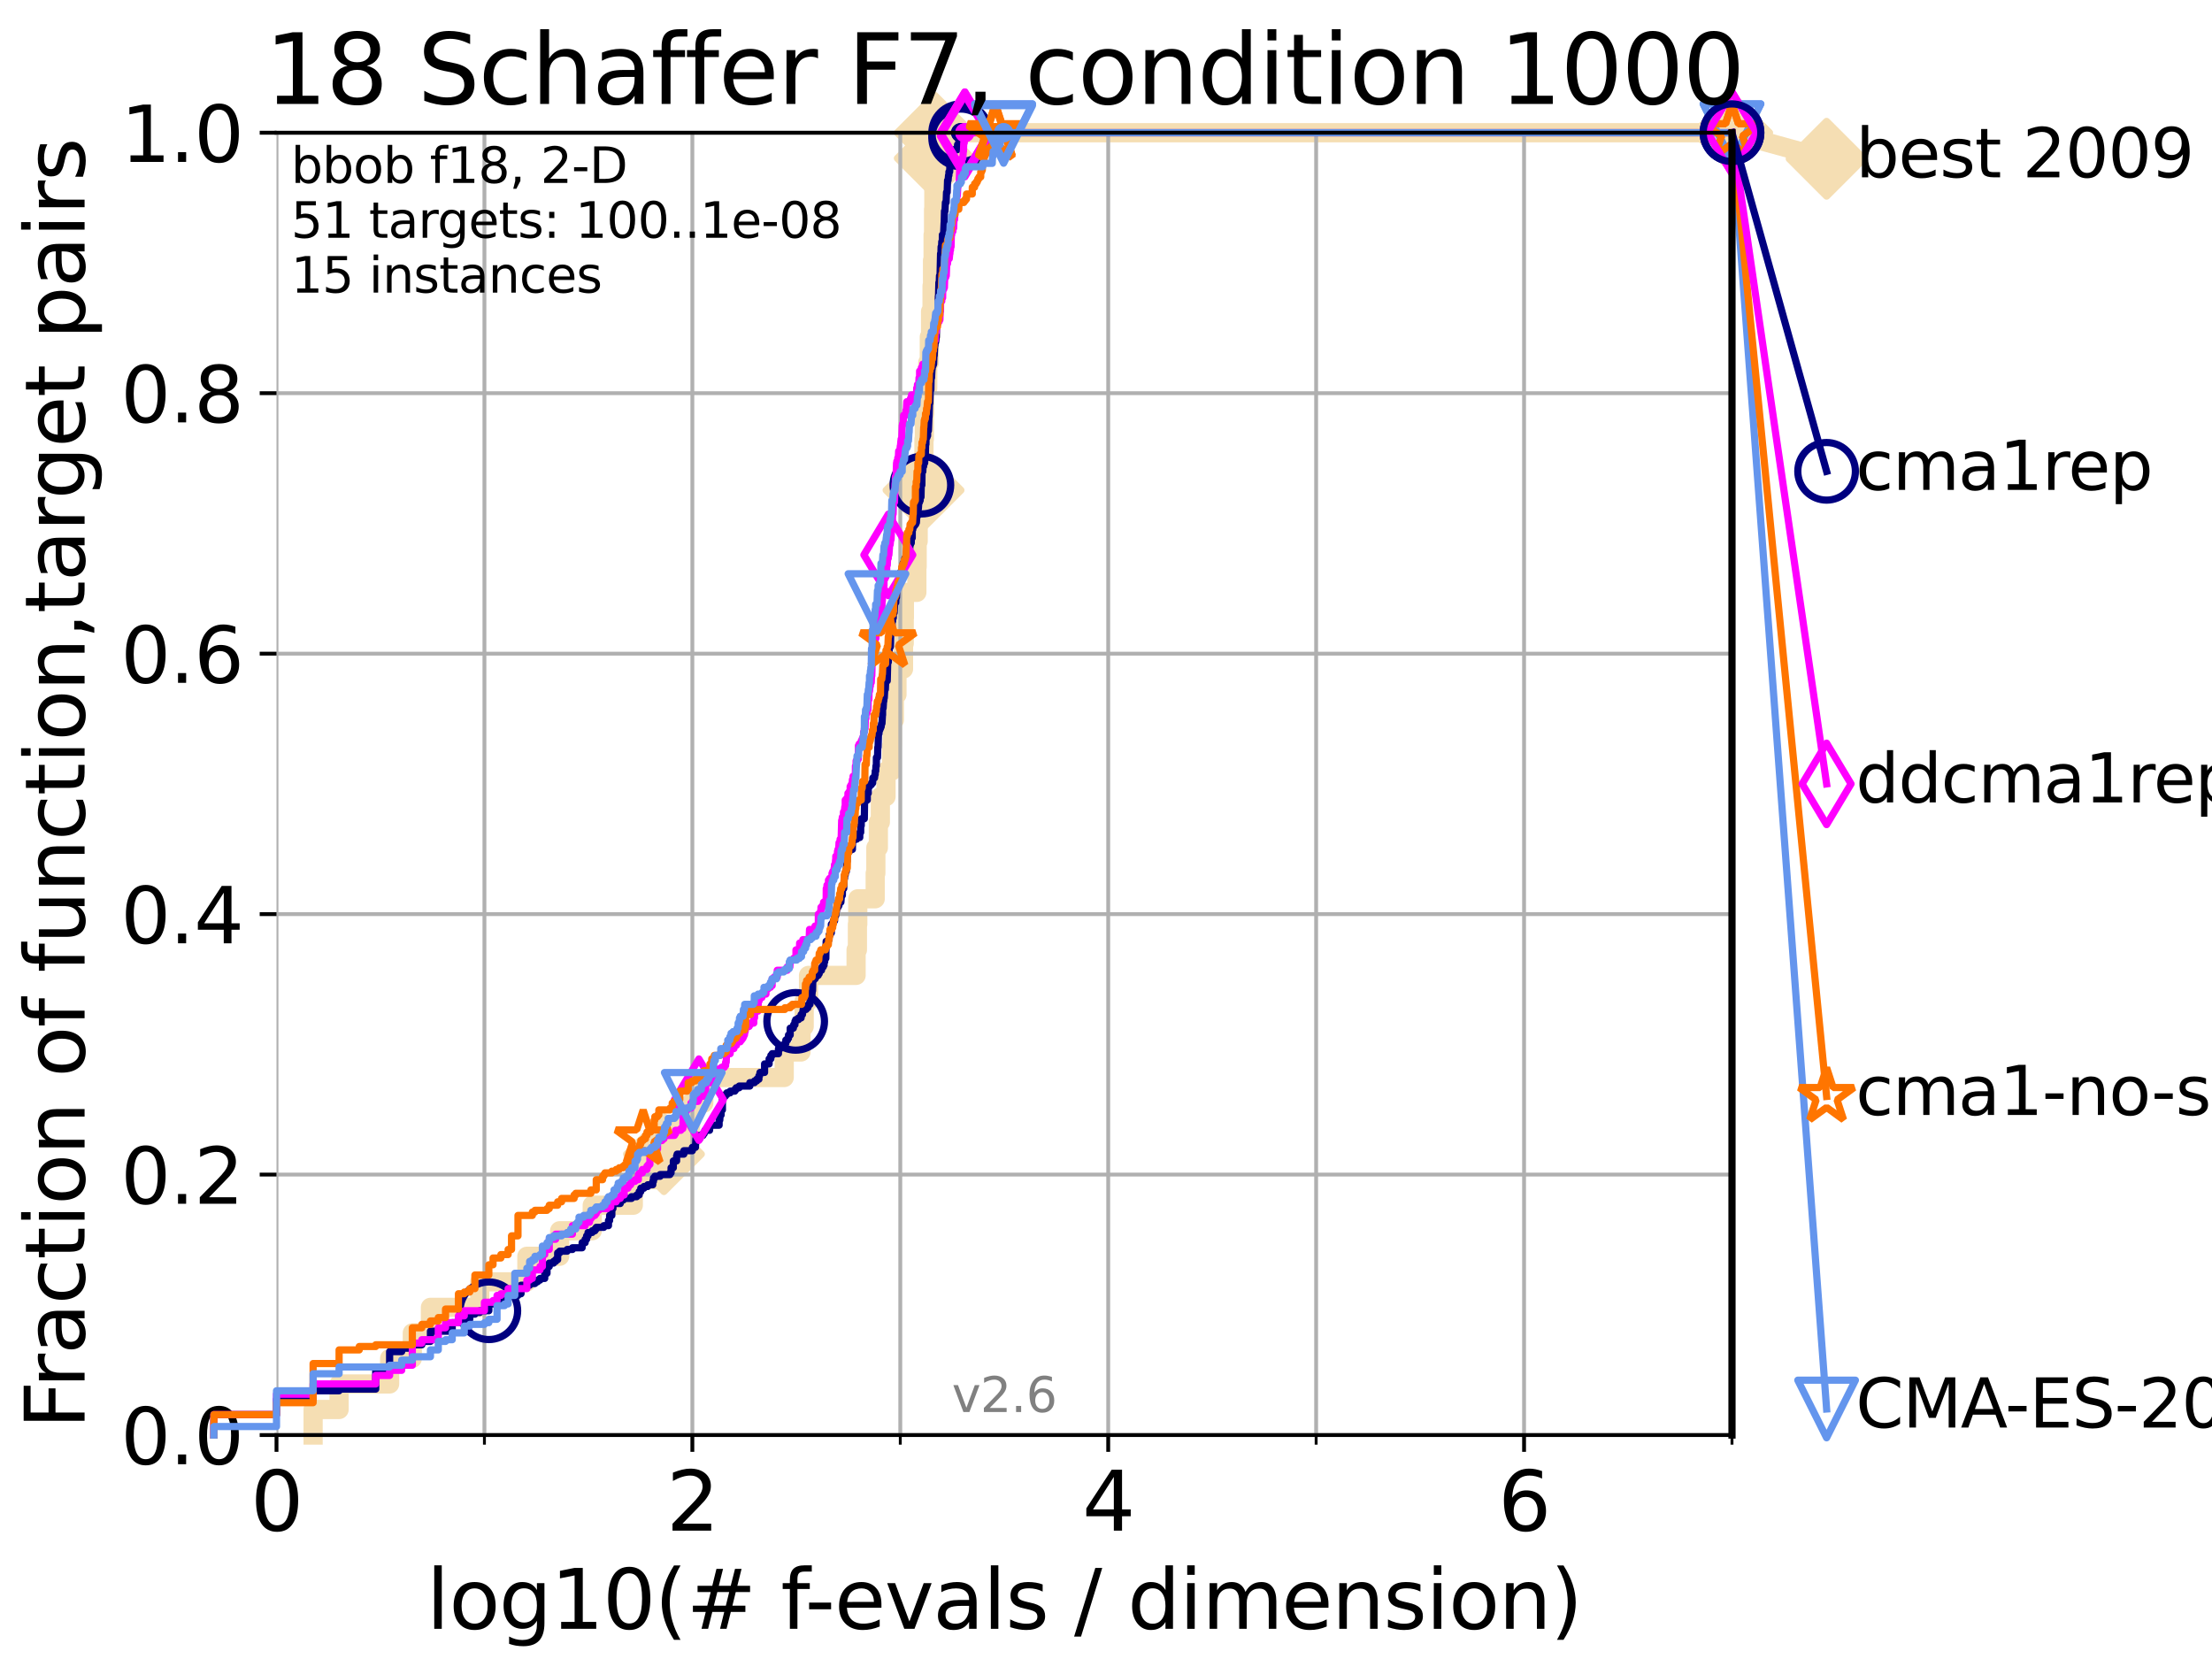 <?xml version="1.0" encoding="utf-8" standalone="no"?>
<!DOCTYPE svg PUBLIC "-//W3C//DTD SVG 1.1//EN"
  "http://www.w3.org/Graphics/SVG/1.1/DTD/svg11.dtd">
<svg xmlns:xlink="http://www.w3.org/1999/xlink" width="460.8pt" height="345.6pt" viewBox="0 0 460.8 345.6" xmlns="http://www.w3.org/2000/svg" version="1.1">
 <defs>
  <style type="text/css">*{stroke-linejoin: round; stroke-linecap: butt}</style>
 </defs>
 <g id="figure_1">
  <g id="patch_1">
   <path d="M 0 345.6 
L 460.8 345.6 
L 460.8 0 
L 0 0 
z
" style="fill: #ffffff"/>
  </g>
  <g id="axes_1">
   <g id="patch_2">
    <path d="M 57.6 298.944 
L 360.806 298.944 
L 360.806 27.648 
L 57.6 27.648 
z
" style="fill: #ffffff"/>
   </g>
   <g id="line2d_1">
    <path d="M 65.227 298.944 
L 65.227 293.624 
L 70.639 293.624 
L 70.639 288.305 
L 81.166 288.305 
L 81.166 282.985 
L 85.894 282.985 
L 85.894 277.666 
L 89.669 277.666 
L 89.669 272.346 
L 99.95 272.346 
L 99.95 267.027 
L 109.757 267.027 
L 109.757 261.707 
L 116.584 261.707 
L 116.584 256.388 
L 123.375 256.388 
L 123.375 251.068 
L 131.929 251.068 
L 131.929 245.749 
L 136.697 245.749 
L 136.697 240.429 
L 138.31 240.429 
L 138.31 235.11 
L 143.85 235.11 
L 143.85 229.79 
L 146.613 229.79 
L 146.613 224.471 
L 163.363 224.471 
L 163.363 219.151 
L 166.86 219.151 
L 166.86 213.832 
L 167.526 213.832 
L 167.526 208.512 
L 168.431 208.512 
L 168.431 203.192 
L 178.339 203.192 
L 178.339 197.873 
L 178.614 197.873 
L 178.614 192.553 
L 178.689 192.553 
L 178.689 187.234 
L 182.321 187.234 
L 182.321 181.914 
L 182.457 181.914 
L 182.457 176.595 
L 182.98 176.595 
L 182.98 171.275 
L 183.395 171.275 
L 183.395 165.956 
L 184.577 165.956 
L 184.577 160.636 
L 185.74 160.636 
L 185.74 155.317 
L 185.864 155.317 
L 185.864 149.997 
L 186.311 149.997 
L 186.311 144.678 
L 186.856 144.678 
L 186.856 139.358 
L 188.22 139.358 
L 188.22 134.039 
L 188.365 134.039 
L 188.365 128.719 
L 188.401 128.719 
L 188.401 123.4 
L 190.999 123.4 
L 190.999 118.08 
L 191.061 118.08 
L 191.061 112.76 
L 191.271 112.76 
L 191.271 107.441 
L 191.463 107.441 
L 191.463 102.121 
L 192.387 102.121 
L 192.387 96.802 
L 192.474 96.802 
L 192.474 91.482 
L 192.56 91.482 
L 192.56 86.163 
L 192.64 86.163 
L 192.64 80.843 
L 193.268 80.843 
L 193.268 75.524 
L 193.591 75.524 
L 193.591 70.204 
L 193.855 70.204 
L 193.855 64.885 
L 194.162 64.885 
L 194.162 59.565 
L 194.261 59.565 
L 194.261 54.246 
L 194.379 54.246 
L 194.379 48.926 
L 194.477 48.926 
L 194.477 43.607 
L 194.535 43.607 
L 194.535 38.287 
L 194.665 38.287 
L 194.665 32.968 
L 194.729 32.968 
L 194.729 27.648 
L 360.806 27.648 
" style="fill: none; stroke: #f5deb3; stroke-width: 4; stroke-linecap: square"/>
   </g>
   <g id="line2d_2">
    <defs>
     <path id="m42981a8059" d="M -0 7.778 
L 7.778 0 
L 0 -7.778 
L -7.778 -0 
z
" style="stroke: #f5deb3; stroke-width: 1.5; stroke-linejoin: miter"/>
    </defs>
    <g>
     <use xlink:href="#m42981a8059" x="138.31" y="240.429" style="fill: #f5deb3; stroke: #f5deb3; stroke-width: 1.5; stroke-linejoin: miter"/>
     <use xlink:href="#m42981a8059" x="192.387" y="102.121" style="fill: #f5deb3; stroke: #f5deb3; stroke-width: 1.5; stroke-linejoin: miter"/>
     <use xlink:href="#m42981a8059" x="194.729" y="32.968" style="fill: #f5deb3; stroke: #f5deb3; stroke-width: 1.5; stroke-linejoin: miter"/>
     <use xlink:href="#m42981a8059" x="194.729" y="27.648" style="fill: #f5deb3; stroke: #f5deb3; stroke-width: 1.5; stroke-linejoin: miter"/>
     <use xlink:href="#m42981a8059" x="360.806" y="27.648" style="fill: #f5deb3; stroke: #f5deb3; stroke-width: 1.5; stroke-linejoin: miter"/>
    </g>
   </g>
   <g id="line2d_3">
    <path style="fill: none; stroke: #f5deb3; stroke-width: 4; stroke-linecap: square"/>
    <g/>
   </g>
   <g id="line2d_4">
    <path d="M 360.806 27.648 
L 380.515 33.074 
" style="fill: none; stroke: #f5deb3; stroke-width: 4; stroke-linecap: square"/>
    <g>
     <use xlink:href="#m42981a8059" x="360.806" y="27.648" style="fill: #f5deb3; stroke: #f5deb3; stroke-width: 1.5; stroke-linejoin: miter"/>
     <use xlink:href="#m42981a8059" x="380.515" y="33.074" style="fill: #f5deb3; stroke: #f5deb3; stroke-width: 1.5; stroke-linejoin: miter"/>
    </g>
   </g>
   <g id="matplotlib.axis_1">
    <g id="xtick_1">
     <g id="line2d_5">
      <path d="M 57.6 298.944 
L 57.6 27.648 
" clip-path="url(#pec714be0da)" style="fill: none; stroke: #b0b0b0; stroke-width: 0.8; stroke-linecap: square"/>
     </g>
     <g id="line2d_6">
      <defs>
       <path id="mde74de8235" d="M 0 0 
L 0 3.5 
" style="stroke: #000000; stroke-width: 0.8"/>
      </defs>
      <g>
       <use xlink:href="#mde74de8235" x="57.6" y="298.944" style="stroke: #000000; stroke-width: 0.8"/>
      </g>
     </g>
     <g id="text_1">
      <!-- 0 -->
      <g transform="translate(52.192 318.861)scale(0.17 -0.17)">
       <defs>
        <path id="DejaVuSans-30" d="M 2034 4250 
Q 1547 4250 1301 3770 
Q 1056 3291 1056 2328 
Q 1056 1369 1301 889 
Q 1547 409 2034 409 
Q 2525 409 2770 889 
Q 3016 1369 3016 2328 
Q 3016 3291 2770 3770 
Q 2525 4250 2034 4250 
z
M 2034 4750 
Q 2819 4750 3233 4129 
Q 3647 3509 3647 2328 
Q 3647 1150 3233 529 
Q 2819 -91 2034 -91 
Q 1250 -91 836 529 
Q 422 1150 422 2328 
Q 422 3509 836 4129 
Q 1250 4750 2034 4750 
z
" transform="scale(0.016)"/>
       </defs>
       <use xlink:href="#DejaVuSans-30"/>
      </g>
     </g>
    </g>
    <g id="xtick_2">
     <g id="line2d_7">
      <path d="M 144.23 298.944 
L 144.23 27.648 
" clip-path="url(#pec714be0da)" style="fill: none; stroke: #b0b0b0; stroke-width: 0.8; stroke-linecap: square"/>
     </g>
     <g id="line2d_8">
      <g>
       <use xlink:href="#mde74de8235" x="144.23" y="298.944" style="stroke: #000000; stroke-width: 0.8"/>
      </g>
     </g>
     <g id="text_2">
      <!-- 2 -->
      <g transform="translate(138.822 318.861)scale(0.17 -0.17)">
       <defs>
        <path id="DejaVuSans-32" d="M 1228 531 
L 3431 531 
L 3431 0 
L 469 0 
L 469 531 
Q 828 903 1448 1529 
Q 2069 2156 2228 2338 
Q 2531 2678 2651 2914 
Q 2772 3150 2772 3378 
Q 2772 3750 2511 3984 
Q 2250 4219 1831 4219 
Q 1534 4219 1204 4116 
Q 875 4013 500 3803 
L 500 4441 
Q 881 4594 1212 4672 
Q 1544 4750 1819 4750 
Q 2544 4750 2975 4387 
Q 3406 4025 3406 3419 
Q 3406 3131 3298 2873 
Q 3191 2616 2906 2266 
Q 2828 2175 2409 1742 
Q 1991 1309 1228 531 
z
" transform="scale(0.016)"/>
       </defs>
       <use xlink:href="#DejaVuSans-32"/>
      </g>
     </g>
    </g>
    <g id="xtick_3">
     <g id="line2d_9">
      <path d="M 230.861 298.944 
L 230.861 27.648 
" clip-path="url(#pec714be0da)" style="fill: none; stroke: #b0b0b0; stroke-width: 0.8; stroke-linecap: square"/>
     </g>
     <g id="line2d_10">
      <g>
       <use xlink:href="#mde74de8235" x="230.861" y="298.944" style="stroke: #000000; stroke-width: 0.8"/>
      </g>
     </g>
     <g id="text_3">
      <!-- 4 -->
      <g transform="translate(225.453 318.861)scale(0.17 -0.17)">
       <defs>
        <path id="DejaVuSans-34" d="M 2419 4116 
L 825 1625 
L 2419 1625 
L 2419 4116 
z
M 2253 4666 
L 3047 4666 
L 3047 1625 
L 3713 1625 
L 3713 1100 
L 3047 1100 
L 3047 0 
L 2419 0 
L 2419 1100 
L 313 1100 
L 313 1709 
L 2253 4666 
z
" transform="scale(0.016)"/>
       </defs>
       <use xlink:href="#DejaVuSans-34"/>
      </g>
     </g>
    </g>
    <g id="xtick_4">
     <g id="line2d_11">
      <path d="M 317.491 298.944 
L 317.491 27.648 
" clip-path="url(#pec714be0da)" style="fill: none; stroke: #b0b0b0; stroke-width: 0.8; stroke-linecap: square"/>
     </g>
     <g id="line2d_12">
      <g>
       <use xlink:href="#mde74de8235" x="317.491" y="298.944" style="stroke: #000000; stroke-width: 0.8"/>
      </g>
     </g>
     <g id="text_4">
      <!-- 6 -->
      <g transform="translate(312.083 318.861)scale(0.17 -0.17)">
       <defs>
        <path id="DejaVuSans-36" d="M 2113 2584 
Q 1688 2584 1439 2293 
Q 1191 2003 1191 1497 
Q 1191 994 1439 701 
Q 1688 409 2113 409 
Q 2538 409 2786 701 
Q 3034 994 3034 1497 
Q 3034 2003 2786 2293 
Q 2538 2584 2113 2584 
z
M 3366 4563 
L 3366 3988 
Q 3128 4100 2886 4159 
Q 2644 4219 2406 4219 
Q 1781 4219 1451 3797 
Q 1122 3375 1075 2522 
Q 1259 2794 1537 2939 
Q 1816 3084 2150 3084 
Q 2853 3084 3261 2657 
Q 3669 2231 3669 1497 
Q 3669 778 3244 343 
Q 2819 -91 2113 -91 
Q 1303 -91 875 529 
Q 447 1150 447 2328 
Q 447 3434 972 4092 
Q 1497 4750 2381 4750 
Q 2619 4750 2861 4703 
Q 3103 4656 3366 4563 
z
" transform="scale(0.016)"/>
       </defs>
       <use xlink:href="#DejaVuSans-36"/>
      </g>
     </g>
    </g>
    <g id="xtick_5">
     <g id="line2d_13">
      <path d="M 100.915 298.944 
L 100.915 27.648 
" clip-path="url(#pec714be0da)" style="fill: none; stroke: #b0b0b0; stroke-width: 0.8; stroke-linecap: square"/>
     </g>
     <g id="line2d_14">
      <defs>
       <path id="m184a79d23b" d="M 0 0 
L 0 2 
" style="stroke: #000000; stroke-width: 0.6"/>
      </defs>
      <g>
       <use xlink:href="#m184a79d23b" x="100.915" y="298.944" style="stroke: #000000; stroke-width: 0.6"/>
      </g>
     </g>
    </g>
    <g id="xtick_6">
     <g id="line2d_15">
      <path d="M 187.546 298.944 
L 187.546 27.648 
" clip-path="url(#pec714be0da)" style="fill: none; stroke: #b0b0b0; stroke-width: 0.8; stroke-linecap: square"/>
     </g>
     <g id="line2d_16">
      <g>
       <use xlink:href="#m184a79d23b" x="187.546" y="298.944" style="stroke: #000000; stroke-width: 0.6"/>
      </g>
     </g>
    </g>
    <g id="xtick_7">
     <g id="line2d_17">
      <path d="M 274.176 298.944 
L 274.176 27.648 
" clip-path="url(#pec714be0da)" style="fill: none; stroke: #b0b0b0; stroke-width: 0.8; stroke-linecap: square"/>
     </g>
     <g id="line2d_18">
      <g>
       <use xlink:href="#m184a79d23b" x="274.176" y="298.944" style="stroke: #000000; stroke-width: 0.6"/>
      </g>
     </g>
    </g>
    <g id="xtick_8">
     <g id="line2d_19">
      <path d="M 360.806 298.944 
L 360.806 27.648 
" clip-path="url(#pec714be0da)" style="fill: none; stroke: #b0b0b0; stroke-width: 0.8; stroke-linecap: square"/>
     </g>
     <g id="line2d_20">
      <g>
       <use xlink:href="#m184a79d23b" x="360.806" y="298.944" style="stroke: #000000; stroke-width: 0.6"/>
      </g>
     </g>
    </g>
    <g id="text_5">
     <!-- log10(# f-evals / dimension) -->
     <g transform="translate(88.823 339.314)scale(0.17 -0.17)">
      <defs>
       <path id="DejaVuSans-6c" d="M 603 4863 
L 1178 4863 
L 1178 0 
L 603 0 
L 603 4863 
z
" transform="scale(0.016)"/>
       <path id="DejaVuSans-6f" d="M 1959 3097 
Q 1497 3097 1228 2736 
Q 959 2375 959 1747 
Q 959 1119 1226 758 
Q 1494 397 1959 397 
Q 2419 397 2687 759 
Q 2956 1122 2956 1747 
Q 2956 2369 2687 2733 
Q 2419 3097 1959 3097 
z
M 1959 3584 
Q 2709 3584 3137 3096 
Q 3566 2609 3566 1747 
Q 3566 888 3137 398 
Q 2709 -91 1959 -91 
Q 1206 -91 779 398 
Q 353 888 353 1747 
Q 353 2609 779 3096 
Q 1206 3584 1959 3584 
z
" transform="scale(0.016)"/>
       <path id="DejaVuSans-67" d="M 2906 1791 
Q 2906 2416 2648 2759 
Q 2391 3103 1925 3103 
Q 1463 3103 1205 2759 
Q 947 2416 947 1791 
Q 947 1169 1205 825 
Q 1463 481 1925 481 
Q 2391 481 2648 825 
Q 2906 1169 2906 1791 
z
M 3481 434 
Q 3481 -459 3084 -895 
Q 2688 -1331 1869 -1331 
Q 1566 -1331 1297 -1286 
Q 1028 -1241 775 -1147 
L 775 -588 
Q 1028 -725 1275 -790 
Q 1522 -856 1778 -856 
Q 2344 -856 2625 -561 
Q 2906 -266 2906 331 
L 2906 616 
Q 2728 306 2450 153 
Q 2172 0 1784 0 
Q 1141 0 747 490 
Q 353 981 353 1791 
Q 353 2603 747 3093 
Q 1141 3584 1784 3584 
Q 2172 3584 2450 3431 
Q 2728 3278 2906 2969 
L 2906 3500 
L 3481 3500 
L 3481 434 
z
" transform="scale(0.016)"/>
       <path id="DejaVuSans-31" d="M 794 531 
L 1825 531 
L 1825 4091 
L 703 3866 
L 703 4441 
L 1819 4666 
L 2450 4666 
L 2450 531 
L 3481 531 
L 3481 0 
L 794 0 
L 794 531 
z
" transform="scale(0.016)"/>
       <path id="DejaVuSans-28" d="M 1984 4856 
Q 1566 4138 1362 3434 
Q 1159 2731 1159 2009 
Q 1159 1288 1364 580 
Q 1569 -128 1984 -844 
L 1484 -844 
Q 1016 -109 783 600 
Q 550 1309 550 2009 
Q 550 2706 781 3412 
Q 1013 4119 1484 4856 
L 1984 4856 
z
" transform="scale(0.016)"/>
       <path id="DejaVuSans-23" d="M 3272 2816 
L 2363 2816 
L 2100 1772 
L 3016 1772 
L 3272 2816 
z
M 2803 4594 
L 2478 3297 
L 3391 3297 
L 3719 4594 
L 4219 4594 
L 3897 3297 
L 4872 3297 
L 4872 2816 
L 3775 2816 
L 3519 1772 
L 4513 1772 
L 4513 1294 
L 3397 1294 
L 3072 0 
L 2572 0 
L 2894 1294 
L 1978 1294 
L 1656 0 
L 1153 0 
L 1478 1294 
L 494 1294 
L 494 1772 
L 1594 1772 
L 1856 2816 
L 850 2816 
L 850 3297 
L 1978 3297 
L 2297 4594 
L 2803 4594 
z
" transform="scale(0.016)"/>
       <path id="DejaVuSans-20" transform="scale(0.016)"/>
       <path id="DejaVuSans-66" d="M 2375 4863 
L 2375 4384 
L 1825 4384 
Q 1516 4384 1395 4259 
Q 1275 4134 1275 3809 
L 1275 3500 
L 2222 3500 
L 2222 3053 
L 1275 3053 
L 1275 0 
L 697 0 
L 697 3053 
L 147 3053 
L 147 3500 
L 697 3500 
L 697 3744 
Q 697 4328 969 4595 
Q 1241 4863 1831 4863 
L 2375 4863 
z
" transform="scale(0.016)"/>
       <path id="DejaVuSans-2d" d="M 313 2009 
L 1997 2009 
L 1997 1497 
L 313 1497 
L 313 2009 
z
" transform="scale(0.016)"/>
       <path id="DejaVuSans-65" d="M 3597 1894 
L 3597 1613 
L 953 1613 
Q 991 1019 1311 708 
Q 1631 397 2203 397 
Q 2534 397 2845 478 
Q 3156 559 3463 722 
L 3463 178 
Q 3153 47 2828 -22 
Q 2503 -91 2169 -91 
Q 1331 -91 842 396 
Q 353 884 353 1716 
Q 353 2575 817 3079 
Q 1281 3584 2069 3584 
Q 2775 3584 3186 3129 
Q 3597 2675 3597 1894 
z
M 3022 2063 
Q 3016 2534 2758 2815 
Q 2500 3097 2075 3097 
Q 1594 3097 1305 2825 
Q 1016 2553 972 2059 
L 3022 2063 
z
" transform="scale(0.016)"/>
       <path id="DejaVuSans-76" d="M 191 3500 
L 800 3500 
L 1894 563 
L 2988 3500 
L 3597 3500 
L 2284 0 
L 1503 0 
L 191 3500 
z
" transform="scale(0.016)"/>
       <path id="DejaVuSans-61" d="M 2194 1759 
Q 1497 1759 1228 1600 
Q 959 1441 959 1056 
Q 959 750 1161 570 
Q 1363 391 1709 391 
Q 2188 391 2477 730 
Q 2766 1069 2766 1631 
L 2766 1759 
L 2194 1759 
z
M 3341 1997 
L 3341 0 
L 2766 0 
L 2766 531 
Q 2569 213 2275 61 
Q 1981 -91 1556 -91 
Q 1019 -91 701 211 
Q 384 513 384 1019 
Q 384 1609 779 1909 
Q 1175 2209 1959 2209 
L 2766 2209 
L 2766 2266 
Q 2766 2663 2505 2880 
Q 2244 3097 1772 3097 
Q 1472 3097 1187 3025 
Q 903 2953 641 2809 
L 641 3341 
Q 956 3463 1253 3523 
Q 1550 3584 1831 3584 
Q 2591 3584 2966 3190 
Q 3341 2797 3341 1997 
z
" transform="scale(0.016)"/>
       <path id="DejaVuSans-73" d="M 2834 3397 
L 2834 2853 
Q 2591 2978 2328 3040 
Q 2066 3103 1784 3103 
Q 1356 3103 1142 2972 
Q 928 2841 928 2578 
Q 928 2378 1081 2264 
Q 1234 2150 1697 2047 
L 1894 2003 
Q 2506 1872 2764 1633 
Q 3022 1394 3022 966 
Q 3022 478 2636 193 
Q 2250 -91 1575 -91 
Q 1294 -91 989 -36 
Q 684 19 347 128 
L 347 722 
Q 666 556 975 473 
Q 1284 391 1588 391 
Q 1994 391 2212 530 
Q 2431 669 2431 922 
Q 2431 1156 2273 1281 
Q 2116 1406 1581 1522 
L 1381 1569 
Q 847 1681 609 1914 
Q 372 2147 372 2553 
Q 372 3047 722 3315 
Q 1072 3584 1716 3584 
Q 2034 3584 2315 3537 
Q 2597 3491 2834 3397 
z
" transform="scale(0.016)"/>
       <path id="DejaVuSans-2f" d="M 1625 4666 
L 2156 4666 
L 531 -594 
L 0 -594 
L 1625 4666 
z
" transform="scale(0.016)"/>
       <path id="DejaVuSans-64" d="M 2906 2969 
L 2906 4863 
L 3481 4863 
L 3481 0 
L 2906 0 
L 2906 525 
Q 2725 213 2448 61 
Q 2172 -91 1784 -91 
Q 1150 -91 751 415 
Q 353 922 353 1747 
Q 353 2572 751 3078 
Q 1150 3584 1784 3584 
Q 2172 3584 2448 3432 
Q 2725 3281 2906 2969 
z
M 947 1747 
Q 947 1113 1208 752 
Q 1469 391 1925 391 
Q 2381 391 2643 752 
Q 2906 1113 2906 1747 
Q 2906 2381 2643 2742 
Q 2381 3103 1925 3103 
Q 1469 3103 1208 2742 
Q 947 2381 947 1747 
z
" transform="scale(0.016)"/>
       <path id="DejaVuSans-69" d="M 603 3500 
L 1178 3500 
L 1178 0 
L 603 0 
L 603 3500 
z
M 603 4863 
L 1178 4863 
L 1178 4134 
L 603 4134 
L 603 4863 
z
" transform="scale(0.016)"/>
       <path id="DejaVuSans-6d" d="M 3328 2828 
Q 3544 3216 3844 3400 
Q 4144 3584 4550 3584 
Q 5097 3584 5394 3201 
Q 5691 2819 5691 2113 
L 5691 0 
L 5113 0 
L 5113 2094 
Q 5113 2597 4934 2840 
Q 4756 3084 4391 3084 
Q 3944 3084 3684 2787 
Q 3425 2491 3425 1978 
L 3425 0 
L 2847 0 
L 2847 2094 
Q 2847 2600 2669 2842 
Q 2491 3084 2119 3084 
Q 1678 3084 1418 2786 
Q 1159 2488 1159 1978 
L 1159 0 
L 581 0 
L 581 3500 
L 1159 3500 
L 1159 2956 
Q 1356 3278 1631 3431 
Q 1906 3584 2284 3584 
Q 2666 3584 2933 3390 
Q 3200 3197 3328 2828 
z
" transform="scale(0.016)"/>
       <path id="DejaVuSans-6e" d="M 3513 2113 
L 3513 0 
L 2938 0 
L 2938 2094 
Q 2938 2591 2744 2837 
Q 2550 3084 2163 3084 
Q 1697 3084 1428 2787 
Q 1159 2491 1159 1978 
L 1159 0 
L 581 0 
L 581 3500 
L 1159 3500 
L 1159 2956 
Q 1366 3272 1645 3428 
Q 1925 3584 2291 3584 
Q 2894 3584 3203 3211 
Q 3513 2838 3513 2113 
z
" transform="scale(0.016)"/>
       <path id="DejaVuSans-29" d="M 513 4856 
L 1013 4856 
Q 1481 4119 1714 3412 
Q 1947 2706 1947 2009 
Q 1947 1309 1714 600 
Q 1481 -109 1013 -844 
L 513 -844 
Q 928 -128 1133 580 
Q 1338 1288 1338 2009 
Q 1338 2731 1133 3434 
Q 928 4138 513 4856 
z
" transform="scale(0.016)"/>
      </defs>
      <use xlink:href="#DejaVuSans-6c"/>
      <use xlink:href="#DejaVuSans-6f" x="27.783"/>
      <use xlink:href="#DejaVuSans-67" x="88.965"/>
      <use xlink:href="#DejaVuSans-31" x="152.441"/>
      <use xlink:href="#DejaVuSans-30" x="216.064"/>
      <use xlink:href="#DejaVuSans-28" x="279.688"/>
      <use xlink:href="#DejaVuSans-23" x="318.701"/>
      <use xlink:href="#DejaVuSans-20" x="402.49"/>
      <use xlink:href="#DejaVuSans-66" x="434.277"/>
      <use xlink:href="#DejaVuSans-2d" x="463.982"/>
      <use xlink:href="#DejaVuSans-65" x="500.066"/>
      <use xlink:href="#DejaVuSans-76" x="561.59"/>
      <use xlink:href="#DejaVuSans-61" x="620.77"/>
      <use xlink:href="#DejaVuSans-6c" x="682.049"/>
      <use xlink:href="#DejaVuSans-73" x="709.832"/>
      <use xlink:href="#DejaVuSans-20" x="761.932"/>
      <use xlink:href="#DejaVuSans-2f" x="793.719"/>
      <use xlink:href="#DejaVuSans-20" x="827.41"/>
      <use xlink:href="#DejaVuSans-64" x="859.197"/>
      <use xlink:href="#DejaVuSans-69" x="922.674"/>
      <use xlink:href="#DejaVuSans-6d" x="950.457"/>
      <use xlink:href="#DejaVuSans-65" x="1047.869"/>
      <use xlink:href="#DejaVuSans-6e" x="1109.393"/>
      <use xlink:href="#DejaVuSans-73" x="1172.771"/>
      <use xlink:href="#DejaVuSans-69" x="1224.871"/>
      <use xlink:href="#DejaVuSans-6f" x="1252.654"/>
      <use xlink:href="#DejaVuSans-6e" x="1313.836"/>
      <use xlink:href="#DejaVuSans-29" x="1377.215"/>
     </g>
    </g>
   </g>
   <g id="matplotlib.axis_2">
    <g id="ytick_1">
     <g id="line2d_21">
      <path d="M 57.6 298.944 
L 360.806 298.944 
" clip-path="url(#pec714be0da)" style="fill: none; stroke: #b0b0b0; stroke-width: 0.8; stroke-linecap: square"/>
     </g>
     <g id="line2d_22">
      <defs>
       <path id="m5a5407071e" d="M 0 0 
L -3.5 0 
" style="stroke: #000000; stroke-width: 0.8"/>
      </defs>
      <g>
       <use xlink:href="#m5a5407071e" x="57.6" y="298.944" style="stroke: #000000; stroke-width: 0.8"/>
      </g>
     </g>
     <g id="text_6">
      <!-- 0.0 -->
      <g transform="translate(25.155 305.023)scale(0.16 -0.16)">
       <defs>
        <path id="DejaVuSans-2e" d="M 684 794 
L 1344 794 
L 1344 0 
L 684 0 
L 684 794 
z
" transform="scale(0.016)"/>
       </defs>
       <use xlink:href="#DejaVuSans-30"/>
       <use xlink:href="#DejaVuSans-2e" x="63.623"/>
       <use xlink:href="#DejaVuSans-30" x="95.41"/>
      </g>
     </g>
    </g>
    <g id="ytick_2">
     <g id="line2d_23">
      <path d="M 57.6 244.685 
L 360.806 244.685 
" clip-path="url(#pec714be0da)" style="fill: none; stroke: #b0b0b0; stroke-width: 0.8; stroke-linecap: square"/>
     </g>
     <g id="line2d_24">
      <g>
       <use xlink:href="#m5a5407071e" x="57.6" y="244.685" style="stroke: #000000; stroke-width: 0.8"/>
      </g>
     </g>
     <g id="text_7">
      <!-- 0.2 -->
      <g transform="translate(25.155 250.764)scale(0.16 -0.16)">
       <use xlink:href="#DejaVuSans-30"/>
       <use xlink:href="#DejaVuSans-2e" x="63.623"/>
       <use xlink:href="#DejaVuSans-32" x="95.41"/>
      </g>
     </g>
    </g>
    <g id="ytick_3">
     <g id="line2d_25">
      <path d="M 57.6 190.426 
L 360.806 190.426 
" clip-path="url(#pec714be0da)" style="fill: none; stroke: #b0b0b0; stroke-width: 0.8; stroke-linecap: square"/>
     </g>
     <g id="line2d_26">
      <g>
       <use xlink:href="#m5a5407071e" x="57.6" y="190.426" style="stroke: #000000; stroke-width: 0.8"/>
      </g>
     </g>
     <g id="text_8">
      <!-- 0.4 -->
      <g transform="translate(25.155 196.504)scale(0.16 -0.16)">
       <use xlink:href="#DejaVuSans-30"/>
       <use xlink:href="#DejaVuSans-2e" x="63.623"/>
       <use xlink:href="#DejaVuSans-34" x="95.41"/>
      </g>
     </g>
    </g>
    <g id="ytick_4">
     <g id="line2d_27">
      <path d="M 57.6 136.166 
L 360.806 136.166 
" clip-path="url(#pec714be0da)" style="fill: none; stroke: #b0b0b0; stroke-width: 0.8; stroke-linecap: square"/>
     </g>
     <g id="line2d_28">
      <g>
       <use xlink:href="#m5a5407071e" x="57.6" y="136.166" style="stroke: #000000; stroke-width: 0.8"/>
      </g>
     </g>
     <g id="text_9">
      <!-- 0.6 -->
      <g transform="translate(25.155 142.245)scale(0.16 -0.16)">
       <use xlink:href="#DejaVuSans-30"/>
       <use xlink:href="#DejaVuSans-2e" x="63.623"/>
       <use xlink:href="#DejaVuSans-36" x="95.41"/>
      </g>
     </g>
    </g>
    <g id="ytick_5">
     <g id="line2d_29">
      <path d="M 57.6 81.907 
L 360.806 81.907 
" clip-path="url(#pec714be0da)" style="fill: none; stroke: #b0b0b0; stroke-width: 0.8; stroke-linecap: square"/>
     </g>
     <g id="line2d_30">
      <g>
       <use xlink:href="#m5a5407071e" x="57.6" y="81.907" style="stroke: #000000; stroke-width: 0.8"/>
      </g>
     </g>
     <g id="text_10">
      <!-- 0.8 -->
      <g transform="translate(25.155 87.986)scale(0.16 -0.16)">
       <defs>
        <path id="DejaVuSans-38" d="M 2034 2216 
Q 1584 2216 1326 1975 
Q 1069 1734 1069 1313 
Q 1069 891 1326 650 
Q 1584 409 2034 409 
Q 2484 409 2743 651 
Q 3003 894 3003 1313 
Q 3003 1734 2745 1975 
Q 2488 2216 2034 2216 
z
M 1403 2484 
Q 997 2584 770 2862 
Q 544 3141 544 3541 
Q 544 4100 942 4425 
Q 1341 4750 2034 4750 
Q 2731 4750 3128 4425 
Q 3525 4100 3525 3541 
Q 3525 3141 3298 2862 
Q 3072 2584 2669 2484 
Q 3125 2378 3379 2068 
Q 3634 1759 3634 1313 
Q 3634 634 3220 271 
Q 2806 -91 2034 -91 
Q 1263 -91 848 271 
Q 434 634 434 1313 
Q 434 1759 690 2068 
Q 947 2378 1403 2484 
z
M 1172 3481 
Q 1172 3119 1398 2916 
Q 1625 2713 2034 2713 
Q 2441 2713 2670 2916 
Q 2900 3119 2900 3481 
Q 2900 3844 2670 4047 
Q 2441 4250 2034 4250 
Q 1625 4250 1398 4047 
Q 1172 3844 1172 3481 
z
" transform="scale(0.016)"/>
       </defs>
       <use xlink:href="#DejaVuSans-30"/>
       <use xlink:href="#DejaVuSans-2e" x="63.623"/>
       <use xlink:href="#DejaVuSans-38" x="95.41"/>
      </g>
     </g>
    </g>
    <g id="ytick_6">
     <g id="line2d_31">
      <path d="M 57.6 27.648 
L 360.806 27.648 
" clip-path="url(#pec714be0da)" style="fill: none; stroke: #b0b0b0; stroke-width: 0.8; stroke-linecap: square"/>
     </g>
     <g id="line2d_32">
      <g>
       <use xlink:href="#m5a5407071e" x="57.6" y="27.648" style="stroke: #000000; stroke-width: 0.8"/>
      </g>
     </g>
     <g id="text_11">
      <!-- 1.0 -->
      <g transform="translate(25.155 33.727)scale(0.16 -0.16)">
       <use xlink:href="#DejaVuSans-31"/>
       <use xlink:href="#DejaVuSans-2e" x="63.623"/>
       <use xlink:href="#DejaVuSans-30" x="95.41"/>
      </g>
     </g>
    </g>
    <g id="text_12">
     <!-- Fraction of function,target pairs -->
     <g transform="translate(17.62 297.681)rotate(-90)scale(0.17 -0.17)">
      <defs>
       <path id="DejaVuSans-46" d="M 628 4666 
L 3309 4666 
L 3309 4134 
L 1259 4134 
L 1259 2759 
L 3109 2759 
L 3109 2228 
L 1259 2228 
L 1259 0 
L 628 0 
L 628 4666 
z
" transform="scale(0.016)"/>
       <path id="DejaVuSans-72" d="M 2631 2963 
Q 2534 3019 2420 3045 
Q 2306 3072 2169 3072 
Q 1681 3072 1420 2755 
Q 1159 2438 1159 1844 
L 1159 0 
L 581 0 
L 581 3500 
L 1159 3500 
L 1159 2956 
Q 1341 3275 1631 3429 
Q 1922 3584 2338 3584 
Q 2397 3584 2469 3576 
Q 2541 3569 2628 3553 
L 2631 2963 
z
" transform="scale(0.016)"/>
       <path id="DejaVuSans-63" d="M 3122 3366 
L 3122 2828 
Q 2878 2963 2633 3030 
Q 2388 3097 2138 3097 
Q 1578 3097 1268 2742 
Q 959 2388 959 1747 
Q 959 1106 1268 751 
Q 1578 397 2138 397 
Q 2388 397 2633 464 
Q 2878 531 3122 666 
L 3122 134 
Q 2881 22 2623 -34 
Q 2366 -91 2075 -91 
Q 1284 -91 818 406 
Q 353 903 353 1747 
Q 353 2603 823 3093 
Q 1294 3584 2113 3584 
Q 2378 3584 2631 3529 
Q 2884 3475 3122 3366 
z
" transform="scale(0.016)"/>
       <path id="DejaVuSans-74" d="M 1172 4494 
L 1172 3500 
L 2356 3500 
L 2356 3053 
L 1172 3053 
L 1172 1153 
Q 1172 725 1289 603 
Q 1406 481 1766 481 
L 2356 481 
L 2356 0 
L 1766 0 
Q 1100 0 847 248 
Q 594 497 594 1153 
L 594 3053 
L 172 3053 
L 172 3500 
L 594 3500 
L 594 4494 
L 1172 4494 
z
" transform="scale(0.016)"/>
       <path id="DejaVuSans-75" d="M 544 1381 
L 544 3500 
L 1119 3500 
L 1119 1403 
Q 1119 906 1312 657 
Q 1506 409 1894 409 
Q 2359 409 2629 706 
Q 2900 1003 2900 1516 
L 2900 3500 
L 3475 3500 
L 3475 0 
L 2900 0 
L 2900 538 
Q 2691 219 2414 64 
Q 2138 -91 1772 -91 
Q 1169 -91 856 284 
Q 544 659 544 1381 
z
M 1991 3584 
L 1991 3584 
z
" transform="scale(0.016)"/>
       <path id="DejaVuSans-2c" d="M 750 794 
L 1409 794 
L 1409 256 
L 897 -744 
L 494 -744 
L 750 256 
L 750 794 
z
" transform="scale(0.016)"/>
       <path id="DejaVuSans-70" d="M 1159 525 
L 1159 -1331 
L 581 -1331 
L 581 3500 
L 1159 3500 
L 1159 2969 
Q 1341 3281 1617 3432 
Q 1894 3584 2278 3584 
Q 2916 3584 3314 3078 
Q 3713 2572 3713 1747 
Q 3713 922 3314 415 
Q 2916 -91 2278 -91 
Q 1894 -91 1617 61 
Q 1341 213 1159 525 
z
M 3116 1747 
Q 3116 2381 2855 2742 
Q 2594 3103 2138 3103 
Q 1681 3103 1420 2742 
Q 1159 2381 1159 1747 
Q 1159 1113 1420 752 
Q 1681 391 2138 391 
Q 2594 391 2855 752 
Q 3116 1113 3116 1747 
z
" transform="scale(0.016)"/>
      </defs>
      <use xlink:href="#DejaVuSans-46"/>
      <use xlink:href="#DejaVuSans-72" x="50.27"/>
      <use xlink:href="#DejaVuSans-61" x="91.383"/>
      <use xlink:href="#DejaVuSans-63" x="152.662"/>
      <use xlink:href="#DejaVuSans-74" x="207.643"/>
      <use xlink:href="#DejaVuSans-69" x="246.852"/>
      <use xlink:href="#DejaVuSans-6f" x="274.635"/>
      <use xlink:href="#DejaVuSans-6e" x="335.816"/>
      <use xlink:href="#DejaVuSans-20" x="399.195"/>
      <use xlink:href="#DejaVuSans-6f" x="430.982"/>
      <use xlink:href="#DejaVuSans-66" x="492.164"/>
      <use xlink:href="#DejaVuSans-20" x="527.369"/>
      <use xlink:href="#DejaVuSans-66" x="559.156"/>
      <use xlink:href="#DejaVuSans-75" x="594.361"/>
      <use xlink:href="#DejaVuSans-6e" x="657.74"/>
      <use xlink:href="#DejaVuSans-63" x="721.119"/>
      <use xlink:href="#DejaVuSans-74" x="776.1"/>
      <use xlink:href="#DejaVuSans-69" x="815.309"/>
      <use xlink:href="#DejaVuSans-6f" x="843.092"/>
      <use xlink:href="#DejaVuSans-6e" x="904.273"/>
      <use xlink:href="#DejaVuSans-2c" x="967.652"/>
      <use xlink:href="#DejaVuSans-74" x="999.439"/>
      <use xlink:href="#DejaVuSans-61" x="1038.648"/>
      <use xlink:href="#DejaVuSans-72" x="1099.928"/>
      <use xlink:href="#DejaVuSans-67" x="1139.291"/>
      <use xlink:href="#DejaVuSans-65" x="1202.768"/>
      <use xlink:href="#DejaVuSans-74" x="1264.291"/>
      <use xlink:href="#DejaVuSans-20" x="1303.5"/>
      <use xlink:href="#DejaVuSans-70" x="1335.287"/>
      <use xlink:href="#DejaVuSans-61" x="1398.764"/>
      <use xlink:href="#DejaVuSans-69" x="1460.043"/>
      <use xlink:href="#DejaVuSans-72" x="1487.826"/>
      <use xlink:href="#DejaVuSans-73" x="1528.939"/>
     </g>
    </g>
   </g>
   <g id="line2d_33">
    <defs>
     <path id="maf727269ff" d="M 0 1.5 
C 0.398 1.5 0.779 1.342 1.061 1.061 
C 1.342 0.779 1.5 0.398 1.5 0 
C 1.5 -0.398 1.342 -0.779 1.061 -1.061 
C 0.779 -1.342 0.398 -1.5 0 -1.5 
C -0.398 -1.5 -0.779 -1.342 -1.061 -1.061 
C -1.342 -0.779 -1.5 -0.398 -1.5 0 
C -1.5 0.398 -1.342 0.779 -1.061 1.061 
C -0.779 1.342 -0.398 1.5 0 1.5 
z
" style="stroke: #f5deb3"/>
    </defs>
    <g>
     <use xlink:href="#maf727269ff" x="194.729" y="27.648" style="fill: #f5deb3; stroke: #f5deb3"/>
     <use xlink:href="#maf727269ff" x="194.729" y="27.648" style="fill: #f5deb3; stroke: #f5deb3"/>
    </g>
   </g>
   <g id="line2d_34">
    <defs>
     <path id="m613dfa2eb2" d="M 0 1.5 
C 0.398 1.5 0.779 1.342 1.061 1.061 
C 1.342 0.779 1.5 0.398 1.5 0 
C 1.5 -0.398 1.342 -0.779 1.061 -1.061 
C 0.779 -1.342 0.398 -1.5 0 -1.5 
C -0.398 -1.5 -0.779 -1.342 -1.061 -1.061 
C -1.342 -0.779 -1.5 -0.398 -1.5 0 
C -1.5 0.398 -1.342 0.779 -1.061 1.061 
C -0.779 1.342 -0.398 1.5 0 1.5 
z
" style="stroke: #000080"/>
    </defs>
    <g>
     <use xlink:href="#m613dfa2eb2" x="200.123" y="27.648" style="fill: #000080; stroke: #000080"/>
     <use xlink:href="#m613dfa2eb2" x="200.123" y="27.648" style="fill: #000080; stroke: #000080"/>
    </g>
   </g>
   <g id="line2d_35">
    <path d="M 44.561 298.944 
L 44.561 294.688 
L 57.6 294.688 
L 57.6 291.497 
L 65.227 291.497 
L 65.227 289.723 
L 70.639 289.723 
L 70.639 289.369 
L 78.267 289.369 
L 78.267 285.113 
L 81.166 285.113 
L 81.166 281.567 
L 83.678 281.567 
L 83.678 280.858 
L 85.894 280.858 
L 85.894 280.148 
L 87.876 280.148 
L 87.876 279.439 
L 89.669 279.439 
L 89.669 277.311 
L 94.206 277.311 
L 94.206 275.538 
L 95.503 275.538 
L 95.503 274.829 
L 97.858 274.829 
L 97.858 273.765 
L 98.933 273.765 
L 98.933 273.41 
L 99.95 273.41 
L 99.95 273.056 
L 101.833 273.056 
L 101.833 271.637 
L 103.544 271.637 
L 103.544 270.928 
L 104.345 270.928 
L 104.345 270.573 
L 105.851 270.573 
L 105.851 269.864 
L 107.905 269.864 
L 107.905 269.509 
L 108.543 269.509 
L 108.543 267.736 
L 110.336 267.736 
L 110.336 267.381 
L 111.442 267.381 
L 111.442 267.027 
L 111.972 267.027 
L 111.972 266.672 
L 112.488 266.672 
L 112.488 266.318 
L 113.478 266.318 
L 113.478 265.254 
L 113.954 265.254 
L 113.954 263.835 
L 114.419 263.835 
L 114.419 263.126 
L 115.315 263.126 
L 115.315 262.771 
L 115.747 262.771 
L 115.747 262.417 
L 116.17 262.417 
L 116.17 260.998 
L 116.584 260.998 
L 116.584 260.643 
L 118.152 260.643 
L 118.152 260.289 
L 119.248 260.289 
L 119.248 259.934 
L 121.266 259.934 
L 121.266 258.87 
L 121.893 258.87 
L 121.893 258.161 
L 122.199 258.161 
L 122.199 257.452 
L 122.5 257.452 
L 122.5 256.742 
L 123.375 256.742 
L 123.375 256.388 
L 123.936 256.388 
L 123.936 256.033 
L 124.211 256.033 
L 124.211 255.678 
L 125.779 255.678 
L 125.779 255.324 
L 126.757 255.324 
L 126.757 254.26 
L 126.994 254.26 
L 126.994 253.196 
L 127.458 253.196 
L 127.458 251.778 
L 127.686 251.778 
L 127.686 250.714 
L 129.209 250.714 
L 129.209 250.004 
L 129.826 250.004 
L 129.826 249.65 
L 131.564 249.65 
L 131.564 249.295 
L 132.639 249.295 
L 132.639 248.94 
L 133.154 248.94 
L 133.154 248.231 
L 133.49 248.231 
L 133.49 247.522 
L 134.145 247.522 
L 134.145 247.167 
L 134.932 247.167 
L 134.932 246.813 
L 135.981 246.813 
L 135.981 246.103 
L 136.127 246.103 
L 136.127 245.394 
L 136.414 245.394 
L 136.414 245.039 
L 137.521 245.039 
L 137.521 244.685 
L 139.556 244.685 
L 139.556 244.33 
L 139.796 244.33 
L 139.796 243.266 
L 140.266 243.266 
L 140.266 241.848 
L 140.951 241.848 
L 140.951 240.784 
L 141.062 240.784 
L 141.062 240.429 
L 142.456 240.429 
L 142.456 239.72 
L 144.23 239.72 
L 144.23 239.011 
L 144.878 239.011 
L 144.968 237.237 
L 145.765 237.237 
L 145.765 236.528 
L 146.446 236.528 
L 146.446 236.174 
L 146.695 236.174 
L 146.695 235.819 
L 146.86 235.819 
L 146.86 235.464 
L 147.816 235.464 
L 147.894 234.4 
L 149.806 234.4 
L 149.806 233.336 
L 149.945 233.336 
L 150.015 232.273 
L 150.221 232.273 
L 150.221 231.209 
L 150.493 231.209 
L 150.493 228.372 
L 151.09 228.372 
L 151.09 228.017 
L 151.414 228.017 
L 151.414 227.662 
L 152.107 227.662 
L 152.107 227.308 
L 153.072 227.308 
L 153.072 226.953 
L 153.364 226.953 
L 153.364 226.598 
L 153.99 226.598 
L 153.99 226.244 
L 156.205 226.244 
L 156.205 225.534 
L 157.175 225.534 
L 157.175 225.18 
L 157.642 225.18 
L 157.642 224.825 
L 158.098 224.825 
L 158.098 224.116 
L 158.232 224.116 
L 158.321 223.407 
L 159.275 223.407 
L 159.275 221.634 
L 160.223 221.634 
L 160.223 220.57 
L 160.581 220.57 
L 160.581 219.86 
L 160.855 219.86 
L 160.855 219.506 
L 162.169 219.506 
L 162.169 218.442 
L 162.563 218.442 
L 162.563 218.087 
L 163.294 218.087 
L 163.294 217.733 
L 163.464 217.733 
L 163.464 217.378 
L 163.7 217.378 
L 163.7 216.669 
L 164.064 216.669 
L 164.064 216.314 
L 164.259 216.314 
L 164.259 215.605 
L 164.613 215.605 
L 164.613 214.186 
L 165.27 214.186 
L 165.331 213.477 
L 165.605 213.477 
L 165.605 212.768 
L 165.755 212.768 
L 165.755 212.413 
L 166.345 212.413 
L 166.345 212.058 
L 166.888 212.058 
L 166.888 211.349 
L 167.168 211.349 
L 167.252 210.64 
L 167.307 210.64 
L 167.307 210.285 
L 167.931 210.285 
L 167.931 209.931 
L 168.301 209.931 
L 168.301 209.576 
L 168.431 209.576 
L 168.431 209.221 
L 168.74 209.221 
L 168.74 208.512 
L 168.969 208.512 
L 169.019 207.448 
L 169.12 207.448 
L 169.22 206.384 
L 169.269 206.384 
L 169.319 204.256 
L 169.467 204.256 
L 169.467 203.902 
L 169.808 203.902 
L 169.808 203.547 
L 170.024 203.547 
L 170.024 203.192 
L 170.449 203.192 
L 170.449 202.838 
L 170.658 202.838 
L 170.658 202.129 
L 171.137 202.129 
L 171.227 201.419 
L 171.493 201.419 
L 171.493 201.065 
L 171.669 201.065 
L 171.669 200.355 
L 171.8 200.355 
L 171.8 199.646 
L 172.037 199.646 
L 172.102 196.1 
L 172.545 196.1 
L 172.545 195.745 
L 172.712 195.745 
L 172.753 194.681 
L 172.979 194.681 
L 172.979 194.327 
L 173.182 194.327 
L 173.182 192.553 
L 173.462 192.553 
L 173.462 192.199 
L 173.581 192.199 
L 173.581 191.844 
L 173.856 191.844 
L 173.856 190.78 
L 174.088 190.78 
L 174.146 189.716 
L 174.279 189.716 
L 174.317 189.007 
L 174.582 189.007 
L 174.582 188.652 
L 174.768 188.652 
L 174.768 187.943 
L 175.172 187.943 
L 175.28 186.525 
L 175.478 186.525 
L 175.496 185.106 
L 175.762 185.106 
L 175.867 182.978 
L 175.937 182.978 
L 175.954 182.269 
L 176.076 182.269 
L 176.145 181.56 
L 176.299 181.56 
L 176.385 179.432 
L 176.47 179.432 
L 176.554 177.304 
L 177.004 177.304 
L 177.004 176.949 
L 177.572 176.949 
L 177.604 175.176 
L 177.81 175.176 
L 177.81 174.822 
L 178.462 174.822 
L 178.462 174.467 
L 179.106 174.467 
L 179.106 173.403 
L 179.297 173.403 
L 179.297 171.985 
L 179.413 171.985 
L 179.413 170.566 
L 180.054 170.566 
L 180.11 167.02 
L 180.277 167.02 
L 180.277 166.665 
L 180.674 166.665 
L 180.674 165.246 
L 180.876 165.246 
L 180.876 163.828 
L 181.156 163.828 
L 181.156 163.473 
L 181.522 163.473 
L 181.522 163.119 
L 181.792 163.119 
L 181.83 162.055 
L 182.184 162.055 
L 182.259 161.346 
L 182.321 161.346 
L 182.321 160.636 
L 182.432 160.636 
L 182.469 159.572 
L 182.555 159.572 
L 182.568 157.799 
L 182.799 157.799 
L 182.86 155.671 
L 182.92 155.671 
L 183.004 152.834 
L 183.111 152.834 
L 183.147 152.125 
L 183.265 152.125 
L 183.265 151.77 
L 183.418 151.77 
L 183.418 151.416 
L 183.558 151.416 
L 183.64 150.706 
L 183.732 150.706 
L 183.835 148.933 
L 183.858 148.933 
L 183.858 147.515 
L 183.972 147.515 
L 184.052 146.096 
L 184.097 146.096 
L 184.176 145.387 
L 184.21 145.387 
L 184.31 143.614 
L 184.433 143.614 
L 184.51 141.841 
L 184.828 141.841 
L 184.926 137.94 
L 185.055 137.94 
L 185.109 135.812 
L 185.216 135.812 
L 185.311 134.748 
L 185.49 134.748 
L 185.595 130.847 
L 185.823 130.847 
L 185.854 129.428 
L 185.946 129.428 
L 185.946 128.719 
L 186.089 128.719 
L 186.089 127.655 
L 186.271 127.655 
L 186.382 125.527 
L 186.6 125.527 
L 186.63 124.463 
L 186.758 124.463 
L 186.817 122.336 
L 186.885 122.336 
L 186.953 121.626 
L 187.011 121.626 
L 187.011 121.272 
L 187.242 121.272 
L 187.242 120.562 
L 187.593 120.562 
L 187.63 119.144 
L 187.789 119.144 
L 187.789 118.789 
L 187.973 118.789 
L 187.973 118.08 
L 188.111 118.08 
L 188.129 117.371 
L 188.32 117.371 
L 188.32 117.016 
L 188.445 117.016 
L 188.499 116.307 
L 189.037 116.307 
L 189.098 114.179 
L 189.526 114.179 
L 189.568 113.47 
L 189.669 113.47 
L 189.669 113.115 
L 189.836 113.115 
L 189.836 112.051 
L 190.035 112.051 
L 190.043 110.278 
L 190.158 110.278 
L 190.232 109.569 
L 190.491 109.569 
L 190.491 109.214 
L 190.755 109.214 
L 190.755 108.859 
L 190.905 108.859 
L 190.991 107.441 
L 191.186 107.441 
L 191.194 106.022 
L 191.309 106.022 
L 191.409 104.604 
L 191.554 104.604 
L 191.554 104.249 
L 191.691 104.249 
L 191.691 103.54 
L 191.863 103.54 
L 191.916 101.058 
L 192.042 101.058 
L 192.079 98.22 
L 192.241 98.22 
L 192.27 97.157 
L 192.409 97.157 
L 192.488 96.447 
L 192.625 96.447 
L 192.69 94.674 
L 192.775 94.674 
L 192.818 92.546 
L 192.889 92.546 
L 192.917 91.128 
L 193.1 91.128 
L 193.1 90.773 
L 193.24 90.773 
L 193.24 89.709 
L 193.406 89.709 
L 193.516 86.872 
L 193.543 86.872 
L 193.625 84.035 
L 193.7 84.035 
L 193.794 81.198 
L 193.922 81.198 
L 193.962 78.715 
L 194.056 78.715 
L 194.149 76.942 
L 194.175 76.942 
L 194.248 76.233 
L 194.359 76.233 
L 194.359 75.878 
L 194.49 75.878 
L 194.561 74.105 
L 194.607 74.105 
L 194.716 71.977 
L 194.761 71.977 
L 194.799 71.268 
L 194.914 71.268 
L 195.022 70.204 
L 195.054 70.204 
L 195.135 65.594 
L 195.279 65.594 
L 195.379 64.53 
L 195.397 64.53 
L 195.472 61.693 
L 195.509 61.693 
L 195.582 58.856 
L 195.662 58.856 
L 195.711 57.437 
L 195.826 57.437 
L 195.935 52.827 
L 196.013 52.827 
L 196.049 51.409 
L 196.145 51.409 
L 196.186 50.345 
L 196.299 50.345 
L 196.311 48.926 
L 196.563 48.926 
L 196.673 46.444 
L 196.69 46.444 
L 196.754 43.961 
L 196.869 43.961 
L 196.943 42.188 
L 197.097 42.188 
L 197.176 40.06 
L 197.311 40.06 
L 197.394 37.578 
L 197.505 37.578 
L 197.599 36.514 
L 197.676 36.514 
L 197.676 35.805 
L 197.829 35.805 
L 197.884 34.386 
L 197.96 34.386 
L 198.041 33.322 
L 198.127 33.322 
L 198.223 32.258 
L 198.587 32.258 
L 198.655 31.194 
L 199.411 31.194 
L 199.476 30.13 
L 199.694 30.13 
L 199.783 29.067 
L 200.08 29.067 
L 200.123 27.648 
L 360.806 27.648 
L 360.806 27.648 
" style="fill: none; stroke: #000080; stroke-width: 1.5; stroke-linecap: square"/>
   </g>
   <g id="line2d_36">
    <defs>
     <path id="m89158779af" d="M 0 6 
C 1.591 6 3.117 5.368 4.243 4.243 
C 5.368 3.117 6 1.591 6 0 
C 6 -1.591 5.368 -3.117 4.243 -4.243 
C 3.117 -5.368 1.591 -6 0 -6 
C -1.591 -6 -3.117 -5.368 -4.243 -4.243 
C -5.368 -3.117 -6 -1.591 -6 0 
C -6 1.591 -5.368 3.117 -4.243 4.243 
C -3.117 5.368 -1.591 6 0 6 
z
" style="stroke: #000080; stroke-width: 1.5"/>
    </defs>
    <g>
     <use xlink:href="#m89158779af" x="101.833" y="273.056" style="fill-opacity: 0; stroke: #000080; stroke-width: 1.5"/>
     <use xlink:href="#m89158779af" x="165.755" y="212.768" style="fill-opacity: 0; stroke: #000080; stroke-width: 1.5"/>
     <use xlink:href="#m89158779af" x="192.042" y="101.058" style="fill-opacity: 0; stroke: #000080; stroke-width: 1.5"/>
     <use xlink:href="#m89158779af" x="200.123" y="28.712" style="fill-opacity: 0; stroke: #000080; stroke-width: 1.5"/>
     <use xlink:href="#m89158779af" x="200.123" y="27.648" style="fill-opacity: 0; stroke: #000080; stroke-width: 1.5"/>
     <use xlink:href="#m89158779af" x="360.806" y="27.648" style="fill-opacity: 0; stroke: #000080; stroke-width: 1.5"/>
    </g>
   </g>
   <g id="line2d_37">
    <path style="fill: none; stroke: #000080; stroke-width: 1.5; stroke-linecap: square"/>
    <g/>
   </g>
   <g id="line2d_38">
    <defs>
     <path id="m4593ecefd9" d="M 0 1.5 
C 0.398 1.5 0.779 1.342 1.061 1.061 
C 1.342 0.779 1.5 0.398 1.5 0 
C 1.5 -0.398 1.342 -0.779 1.061 -1.061 
C 0.779 -1.342 0.398 -1.5 0 -1.5 
C -0.398 -1.5 -0.779 -1.342 -1.061 -1.061 
C -1.342 -0.779 -1.5 -0.398 -1.5 0 
C -1.5 0.398 -1.342 0.779 -1.061 1.061 
C -0.779 1.342 -0.398 1.5 0 1.5 
z
" style="stroke: #ff00ff"/>
    </defs>
    <g>
     <use xlink:href="#m4593ecefd9" x="200.99" y="27.648" style="fill: #ff00ff; stroke: #ff00ff"/>
     <use xlink:href="#m4593ecefd9" x="200.99" y="27.648" style="fill: #ff00ff; stroke: #ff00ff"/>
    </g>
   </g>
   <g id="line2d_39">
    <path d="M 44.561 298.944 
L 44.561 294.688 
L 57.6 294.688 
L 57.6 290.433 
L 65.227 290.433 
L 65.227 288.305 
L 78.267 288.305 
L 78.267 286.532 
L 81.166 286.532 
L 81.166 285.468 
L 83.678 285.468 
L 83.678 284.404 
L 85.894 284.404 
L 85.894 279.794 
L 87.876 279.794 
L 87.876 279.084 
L 91.306 279.084 
L 91.306 276.602 
L 92.812 276.602 
L 92.812 275.538 
L 95.503 275.538 
L 95.503 274.12 
L 96.718 274.12 
L 96.718 273.056 
L 100.915 273.056 
L 100.915 271.282 
L 102.708 271.282 
L 102.708 270.928 
L 103.544 270.928 
L 103.544 269.864 
L 104.345 269.864 
L 104.345 269.509 
L 105.851 269.509 
L 105.851 268.445 
L 109.757 268.445 
L 109.757 266.672 
L 110.336 266.672 
L 110.336 266.318 
L 110.897 266.318 
L 110.897 264.544 
L 112.488 264.544 
L 112.488 263.835 
L 112.989 263.835 
L 112.989 261.353 
L 113.478 261.353 
L 113.478 260.289 
L 114.419 260.289 
L 114.419 258.161 
L 115.747 258.161 
L 115.747 257.097 
L 119.248 257.097 
L 119.248 255.324 
L 121.893 255.324 
L 121.893 254.615 
L 122.796 254.615 
L 122.796 253.905 
L 123.088 253.905 
L 123.088 253.551 
L 123.375 253.551 
L 123.375 253.196 
L 123.936 253.196 
L 123.936 252.841 
L 124.211 252.841 
L 124.211 252.132 
L 124.748 252.132 
L 124.748 251.778 
L 126.517 251.778 
L 126.517 251.423 
L 127.227 251.423 
L 127.227 250.359 
L 128.354 250.359 
L 128.354 250.004 
L 128.571 250.004 
L 128.571 249.65 
L 129.209 249.65 
L 129.209 249.295 
L 129.417 249.295 
L 129.417 248.94 
L 130.027 248.94 
L 130.027 247.522 
L 130.811 247.522 
L 130.811 247.167 
L 131.002 247.167 
L 131.002 246.813 
L 131.378 246.813 
L 131.378 246.458 
L 131.564 246.458 
L 131.564 246.103 
L 132.287 246.103 
L 132.287 245.749 
L 132.984 245.749 
L 132.984 244.685 
L 133.154 244.685 
L 133.154 244.33 
L 133.82 244.33 
L 133.82 243.621 
L 134.777 243.621 
L 134.777 242.912 
L 135.085 242.912 
L 135.085 242.557 
L 135.389 242.557 
L 135.389 241.138 
L 135.539 241.138 
L 135.539 240.784 
L 135.688 240.784 
L 135.688 239.72 
L 136.697 239.72 
L 136.697 239.365 
L 136.975 239.365 
L 136.975 237.947 
L 137.113 237.947 
L 137.113 237.592 
L 137.92 237.592 
L 137.92 237.237 
L 138.31 237.237 
L 138.31 236.528 
L 140.497 236.528 
L 140.497 236.174 
L 140.725 236.174 
L 140.725 235.464 
L 141.826 235.464 
L 141.826 235.11 
L 142.248 235.11 
L 142.353 231.563 
L 142.966 231.563 
L 142.966 231.209 
L 143.166 231.209 
L 143.166 230.854 
L 143.946 230.854 
L 143.946 229.79 
L 144.23 229.79 
L 144.23 229.435 
L 145.415 229.435 
L 145.415 229.081 
L 145.591 229.081 
L 145.591 228.372 
L 146.53 228.372 
L 146.53 227.308 
L 147.022 227.308 
L 147.022 225.534 
L 148.048 225.534 
L 148.048 225.18 
L 148.652 225.18 
L 148.652 224.825 
L 149.31 224.825 
L 149.382 223.761 
L 149.453 223.761 
L 149.453 223.407 
L 149.595 223.407 
L 149.595 222.697 
L 150.289 222.697 
L 150.289 222.343 
L 150.893 222.343 
L 150.893 221.988 
L 151.155 221.988 
L 151.155 221.279 
L 151.285 221.279 
L 151.349 219.506 
L 152.107 219.506 
L 152.169 218.442 
L 152.895 218.442 
L 152.895 217.733 
L 153.421 217.733 
L 153.421 217.023 
L 154.212 217.023 
L 154.212 216.669 
L 154.487 216.669 
L 154.487 216.314 
L 154.758 216.314 
L 154.758 215.959 
L 154.918 215.959 
L 154.918 215.605 
L 155.077 215.605 
L 155.183 214.895 
L 155.235 214.895 
L 155.34 214.186 
L 155.444 214.186 
L 155.444 213.832 
L 156.056 213.832 
L 156.056 213.477 
L 156.305 213.477 
L 156.305 213.122 
L 157.033 213.122 
L 157.033 212.058 
L 157.175 212.058 
L 157.222 210.64 
L 157.917 210.64 
L 157.962 208.512 
L 158.143 208.512 
L 158.143 207.803 
L 158.717 207.803 
L 158.717 207.093 
L 159.569 207.093 
L 159.569 206.03 
L 159.98 206.03 
L 159.98 205.675 
L 160.502 205.675 
L 160.502 205.32 
L 160.855 205.32 
L 160.855 203.902 
L 161.278 203.902 
L 161.278 203.547 
L 161.913 203.547 
L 161.913 202.129 
L 163.998 202.129 
L 163.998 201.419 
L 164.549 201.419 
L 164.613 200.355 
L 164.74 200.355 
L 164.74 200.001 
L 165.3 200.001 
L 165.3 199.646 
L 165.815 199.646 
L 165.815 197.873 
L 166.547 197.873 
L 166.576 196.454 
L 167.252 196.454 
L 167.252 195.745 
L 168.56 195.745 
L 168.638 193.617 
L 169.736 193.617 
L 169.784 192.908 
L 170.473 192.908 
L 170.473 190.426 
L 170.888 190.426 
L 170.956 189.716 
L 171.024 189.716 
L 171.024 189.007 
L 171.338 189.007 
L 171.338 188.652 
L 171.56 188.652 
L 171.56 187.943 
L 171.951 187.943 
L 171.951 187.589 
L 172.102 187.589 
L 172.123 185.106 
L 172.251 185.106 
L 172.272 184.397 
L 172.587 184.397 
L 172.587 183.333 
L 172.815 183.333 
L 172.815 182.978 
L 173.302 182.978 
L 173.322 181.914 
L 173.462 181.914 
L 173.462 181.56 
L 173.68 181.56 
L 173.758 180.85 
L 173.836 180.85 
L 173.836 180.141 
L 173.992 180.141 
L 174.069 179.077 
L 174.107 179.077 
L 174.107 178.368 
L 174.412 178.368 
L 174.469 177.304 
L 174.563 177.304 
L 174.563 176.949 
L 174.712 176.949 
L 174.787 175.531 
L 175.008 175.531 
L 175.008 174.822 
L 175.226 174.822 
L 175.334 170.921 
L 175.388 170.921 
L 175.478 170.211 
L 175.709 170.211 
L 175.709 169.147 
L 175.884 169.147 
L 175.989 168.084 
L 176.076 168.084 
L 176.076 166.665 
L 176.368 166.665 
L 176.368 166.31 
L 176.638 166.31 
L 176.638 165.246 
L 176.905 165.246 
L 176.905 164.892 
L 177.103 164.892 
L 177.103 163.828 
L 177.298 163.828 
L 177.298 163.473 
L 177.492 163.473 
L 177.572 162.409 
L 177.715 162.409 
L 177.715 161.7 
L 178.185 161.7 
L 178.201 159.572 
L 178.339 159.572 
L 178.339 158.508 
L 178.568 158.508 
L 178.568 158.154 
L 178.794 158.154 
L 178.824 155.317 
L 178.988 155.317 
L 178.988 154.962 
L 179.413 154.962 
L 179.442 154.253 
L 179.615 154.253 
L 179.615 153.898 
L 179.758 153.898 
L 179.758 153.544 
L 179.899 153.544 
L 179.899 152.48 
L 180.054 152.48 
L 180.054 151.77 
L 180.208 151.77 
L 180.277 149.643 
L 180.387 149.643 
L 180.387 148.579 
L 180.606 148.579 
L 180.66 147.869 
L 180.809 147.869 
L 180.863 145.742 
L 180.997 145.742 
L 181.036 143.968 
L 181.143 143.968 
L 181.235 142.904 
L 181.314 142.904 
L 181.327 142.195 
L 181.496 142.195 
L 181.548 140.777 
L 181.613 140.777 
L 181.69 137.94 
L 181.805 137.94 
L 181.805 137.585 
L 181.932 137.585 
L 181.945 136.166 
L 182.121 136.166 
L 182.221 134.393 
L 182.284 134.393 
L 182.284 132.975 
L 182.469 132.975 
L 182.58 130.847 
L 182.666 130.847 
L 182.666 130.138 
L 182.968 130.138 
L 183.052 129.428 
L 183.265 129.428 
L 183.265 128.719 
L 183.407 128.719 
L 183.512 127.655 
L 183.663 127.655 
L 183.766 125.173 
L 183.801 125.173 
L 183.893 123.4 
L 184.018 123.4 
L 184.086 121.981 
L 184.153 121.981 
L 184.153 120.562 
L 184.366 120.562 
L 184.366 120.208 
L 184.555 120.208 
L 184.665 119.144 
L 184.708 119.144 
L 184.719 117.725 
L 184.839 117.725 
L 184.893 116.307 
L 185.044 116.307 
L 185.055 115.598 
L 185.173 115.598 
L 185.279 114.179 
L 185.29 114.179 
L 185.29 113.47 
L 185.438 113.47 
L 185.532 112.406 
L 185.626 112.406 
L 185.699 110.633 
L 185.782 110.633 
L 185.854 108.15 
L 185.905 108.15 
L 185.957 107.086 
L 186.048 107.086 
L 186.12 104.604 
L 186.342 104.604 
L 186.452 100.703 
L 186.491 100.703 
L 186.531 99.284 
L 186.66 99.284 
L 186.768 96.447 
L 186.827 96.447 
L 186.827 96.093 
L 187.021 96.093 
L 187.021 95.383 
L 187.146 95.383 
L 187.204 93.965 
L 187.451 93.965 
L 187.546 92.901 
L 187.583 92.901 
L 187.677 91.837 
L 187.714 91.837 
L 187.714 91.482 
L 187.844 91.482 
L 187.955 88.645 
L 188.028 88.645 
L 188.028 88.291 
L 188.175 88.291 
L 188.229 86.517 
L 188.677 86.517 
L 188.73 85.454 
L 188.81 85.454 
L 188.906 83.68 
L 189.677 83.68 
L 189.677 82.971 
L 189.886 82.971 
L 189.886 82.262 
L 190.944 82.262 
L 190.96 80.843 
L 191.116 80.843 
L 191.116 80.134 
L 191.394 80.134 
L 191.448 78.715 
L 191.569 78.715 
L 191.569 77.297 
L 191.945 77.297 
L 191.945 76.588 
L 192.219 76.588 
L 192.219 75.878 
L 193.03 75.878 
L 193.03 74.814 
L 193.447 74.814 
L 193.454 73.751 
L 193.936 73.751 
L 193.936 73.396 
L 194.155 73.396 
L 194.155 73.041 
L 194.385 73.041 
L 194.385 71.977 
L 194.516 71.977 
L 194.587 70.914 
L 194.812 70.914 
L 194.921 69.14 
L 195.054 69.14 
L 195.072 67.722 
L 195.217 67.722 
L 195.217 67.367 
L 195.422 67.367 
L 195.422 67.013 
L 195.631 67.013 
L 195.631 66.658 
L 195.796 66.658 
L 195.869 64.885 
L 195.923 64.885 
L 195.941 62.757 
L 196.18 62.757 
L 196.18 62.048 
L 196.364 62.048 
L 196.393 60.274 
L 196.598 60.274 
L 196.598 59.92 
L 196.737 59.92 
L 196.8 57.792 
L 197.012 57.792 
L 197.012 57.437 
L 197.131 57.437 
L 197.221 54.955 
L 197.378 54.955 
L 197.472 53.891 
L 197.748 53.891 
L 197.846 52.827 
L 197.889 52.827 
L 197.916 52.118 
L 198.008 52.118 
L 198.008 51.409 
L 198.127 51.409 
L 198.18 48.926 
L 198.26 48.926 
L 198.26 48.217 
L 198.503 48.217 
L 198.503 47.508 
L 198.671 47.508 
L 198.728 45.734 
L 198.857 45.734 
L 198.965 43.252 
L 199.006 43.252 
L 199.072 41.833 
L 199.3 41.833 
L 199.341 40.77 
L 199.431 40.77 
L 199.516 38.996 
L 199.57 38.996 
L 199.64 38.287 
L 199.807 38.287 
L 199.91 35.45 
L 200.012 35.45 
L 200.012 34.741 
L 200.296 34.741 
L 200.367 33.322 
L 200.424 33.322 
L 200.424 32.968 
L 200.571 32.968 
L 200.669 31.549 
L 200.707 31.549 
L 200.767 29.776 
L 200.869 29.776 
L 200.957 28.357 
L 200.99 28.357 
L 200.99 27.648 
L 360.806 27.648 
L 360.806 27.648 
" style="fill: none; stroke: #ff00ff; stroke-width: 1.5; stroke-linecap: square"/>
   </g>
   <g id="line2d_40">
    <defs>
     <path id="m31363c6d1c" d="M -0 8.485 
L 5.091 0 
L 0 -8.485 
L -5.091 -0 
z
" style="stroke: #ff00ff; stroke-width: 1.5; stroke-linejoin: miter"/>
    </defs>
    <g>
     <use xlink:href="#m31363c6d1c" x="145.591" y="229.081" style="fill-opacity: 0; stroke: #ff00ff; stroke-width: 1.5; stroke-linejoin: miter"/>
     <use xlink:href="#m31363c6d1c" x="185.055" y="115.598" style="fill-opacity: 0; stroke: #ff00ff; stroke-width: 1.5; stroke-linejoin: miter"/>
     <use xlink:href="#m31363c6d1c" x="200.99" y="28.357" style="fill-opacity: 0; stroke: #ff00ff; stroke-width: 1.5; stroke-linejoin: miter"/>
     <use xlink:href="#m31363c6d1c" x="200.99" y="27.648" style="fill-opacity: 0; stroke: #ff00ff; stroke-width: 1.5; stroke-linejoin: miter"/>
     <use xlink:href="#m31363c6d1c" x="200.99" y="27.648" style="fill-opacity: 0; stroke: #ff00ff; stroke-width: 1.5; stroke-linejoin: miter"/>
     <use xlink:href="#m31363c6d1c" x="360.806" y="27.648" style="fill-opacity: 0; stroke: #ff00ff; stroke-width: 1.5; stroke-linejoin: miter"/>
    </g>
   </g>
   <g id="line2d_41">
    <path style="fill: none; stroke: #ff00ff; stroke-width: 1.5; stroke-linecap: square"/>
    <g/>
   </g>
   <g id="line2d_42">
    <defs>
     <path id="m4dc54e0ce5" d="M 0 1.5 
C 0.398 1.5 0.779 1.342 1.061 1.061 
C 1.342 0.779 1.5 0.398 1.5 0 
C 1.5 -0.398 1.342 -0.779 1.061 -1.061 
C 0.779 -1.342 0.398 -1.5 0 -1.5 
C -0.398 -1.5 -0.779 -1.342 -1.061 -1.061 
C -1.342 -0.779 -1.5 -0.398 -1.5 0 
C -1.5 0.398 -1.342 0.779 -1.061 1.061 
C -0.779 1.342 -0.398 1.5 0 1.5 
z
" style="stroke: #ff7500"/>
    </defs>
    <g>
     <use xlink:href="#m4dc54e0ce5" x="207.353" y="27.648" style="fill: #ff7500; stroke: #ff7500"/>
     <use xlink:href="#m4dc54e0ce5" x="207.353" y="27.648" style="fill: #ff7500; stroke: #ff7500"/>
    </g>
   </g>
   <g id="line2d_43">
    <path d="M 44.561 298.944 
L 44.561 294.688 
L 57.6 294.688 
L 57.6 292.206 
L 65.227 292.206 
L 65.227 284.049 
L 70.639 284.049 
L 70.639 281.212 
L 74.837 281.212 
L 74.837 280.503 
L 78.267 280.503 
L 78.267 280.148 
L 85.894 280.148 
L 85.894 276.602 
L 87.876 276.602 
L 87.876 275.893 
L 89.669 275.893 
L 89.669 275.183 
L 91.306 275.183 
L 91.306 274.474 
L 92.812 274.474 
L 92.812 272.701 
L 95.503 272.701 
L 95.503 269.509 
L 96.718 269.509 
L 96.718 269.155 
L 97.858 269.155 
L 97.858 268.445 
L 98.933 268.445 
L 98.933 265.608 
L 101.833 265.608 
L 101.833 263.48 
L 102.708 263.48 
L 102.708 262.062 
L 104.345 262.062 
L 104.345 261.353 
L 105.851 261.353 
L 105.851 260.289 
L 106.561 260.289 
L 106.561 257.452 
L 107.905 257.452 
L 107.905 253.196 
L 110.897 253.196 
L 110.897 252.487 
L 111.442 252.487 
L 111.442 252.132 
L 113.954 252.132 
L 113.954 251.778 
L 114.419 251.778 
L 114.419 251.068 
L 116.17 251.068 
L 116.17 250.359 
L 116.988 250.359 
L 116.988 249.65 
L 119.6 249.65 
L 119.6 248.94 
L 119.945 248.94 
L 119.945 248.586 
L 123.088 248.586 
L 123.088 247.877 
L 124.211 247.877 
L 124.211 245.749 
L 125.527 245.749 
L 125.527 245.039 
L 125.779 245.039 
L 125.779 244.685 
L 126.029 244.685 
L 126.029 244.33 
L 127.458 244.33 
L 127.458 243.976 
L 128.354 243.976 
L 128.354 243.621 
L 128.999 243.621 
L 128.999 243.266 
L 129.826 243.266 
L 129.826 242.912 
L 130.226 242.912 
L 130.226 242.557 
L 130.811 242.557 
L 130.811 242.202 
L 131.002 242.202 
L 131.002 241.848 
L 131.191 241.848 
L 131.191 241.138 
L 131.378 241.138 
L 131.378 240.784 
L 131.564 240.784 
L 131.564 240.075 
L 131.747 240.075 
L 131.747 239.365 
L 132.984 239.365 
L 132.984 239.011 
L 133.154 239.011 
L 133.154 238.656 
L 133.323 238.656 
L 133.323 238.301 
L 133.49 238.301 
L 133.49 237.592 
L 133.983 237.592 
L 133.983 237.237 
L 134.464 237.237 
L 134.464 236.528 
L 134.777 236.528 
L 134.777 235.819 
L 135.539 235.819 
L 135.539 235.464 
L 135.835 235.464 
L 135.835 235.11 
L 136.271 235.11 
L 136.271 233.336 
L 136.414 233.336 
L 136.414 232.627 
L 136.975 232.627 
L 136.975 232.273 
L 137.25 232.273 
L 137.25 231.209 
L 139.556 231.209 
L 139.556 230.854 
L 140.033 230.854 
L 140.033 229.79 
L 140.382 229.79 
L 140.382 229.435 
L 141.062 229.435 
L 141.062 229.081 
L 141.611 229.081 
L 141.611 227.308 
L 143.166 227.308 
L 143.166 226.953 
L 143.364 226.953 
L 143.364 225.534 
L 144.136 225.534 
L 144.136 225.18 
L 144.878 225.18 
L 144.878 224.825 
L 145.327 224.825 
L 145.327 224.471 
L 146.362 224.471 
L 146.362 223.761 
L 146.613 223.761 
L 146.613 223.052 
L 147.894 223.052 
L 147.894 221.634 
L 148.201 221.634 
L 148.277 220.57 
L 148.801 220.57 
L 148.801 219.86 
L 150.015 219.86 
L 150.015 219.506 
L 150.827 219.506 
L 150.827 219.151 
L 151.285 219.151 
L 151.285 217.733 
L 151.669 217.733 
L 151.669 217.378 
L 152.353 217.378 
L 152.353 217.023 
L 152.596 217.023 
L 152.596 216.314 
L 153.306 216.314 
L 153.306 215.959 
L 153.536 215.959 
L 153.536 215.25 
L 154.101 215.25 
L 154.157 214.541 
L 155.13 214.541 
L 155.13 213.832 
L 155.34 213.832 
L 155.34 211.349 
L 156.354 211.349 
L 156.354 210.285 
L 163.498 210.285 
L 163.498 209.931 
L 164.613 209.931 
L 164.613 209.576 
L 165.053 209.576 
L 165.053 209.221 
L 166.973 209.221 
L 167.057 207.803 
L 167.553 207.803 
L 167.553 207.448 
L 167.716 207.448 
L 167.797 204.966 
L 168.037 204.966 
L 168.037 204.256 
L 168.509 204.256 
L 168.56 203.547 
L 169.17 203.547 
L 169.22 202.483 
L 169.393 202.483 
L 169.393 202.129 
L 169.712 202.129 
L 169.712 200.71 
L 169.857 200.71 
L 169.857 200.355 
L 170.001 200.355 
L 170.001 200.001 
L 170.566 200.001 
L 170.658 198.582 
L 170.865 198.582 
L 170.865 198.228 
L 170.979 198.228 
L 170.979 197.873 
L 171.951 197.873 
L 171.951 197.164 
L 172.314 197.164 
L 172.314 196.809 
L 172.566 196.809 
L 172.629 195.745 
L 172.712 195.745 
L 172.712 195.036 
L 172.856 195.036 
L 172.897 193.617 
L 173.282 193.617 
L 173.282 193.263 
L 173.462 193.263 
L 173.502 192.553 
L 173.601 192.553 
L 173.68 191.49 
L 173.856 191.49 
L 173.933 190.426 
L 174.049 190.426 
L 174.126 189.716 
L 174.241 189.716 
L 174.336 188.652 
L 174.374 188.652 
L 174.374 187.943 
L 174.6 187.943 
L 174.656 187.234 
L 174.916 187.234 
L 174.916 186.17 
L 175.044 186.17 
L 175.135 185.106 
L 175.37 185.106 
L 175.37 184.397 
L 175.779 184.397 
L 175.884 182.269 
L 175.972 182.269 
L 175.972 181.914 
L 176.11 181.914 
L 176.196 181.205 
L 176.334 181.205 
L 176.334 180.85 
L 176.503 180.85 
L 176.571 177.659 
L 176.789 177.659 
L 176.855 176.24 
L 177.282 176.24 
L 177.282 175.886 
L 177.476 175.886 
L 177.572 174.467 
L 177.7 174.467 
L 177.747 171.985 
L 177.92 171.985 
L 178.03 169.857 
L 178.139 169.857 
L 178.201 168.438 
L 178.278 168.438 
L 178.309 167.374 
L 178.644 167.374 
L 178.644 167.02 
L 178.869 167.02 
L 178.869 166.665 
L 179.413 166.665 
L 179.427 164.183 
L 179.615 164.183 
L 179.686 162.764 
L 180.152 162.764 
L 180.208 159.218 
L 180.47 159.218 
L 180.524 157.445 
L 180.593 157.445 
L 180.688 155.671 
L 181.063 155.671 
L 181.063 154.607 
L 181.195 154.607 
L 181.195 154.253 
L 181.314 154.253 
L 181.379 153.544 
L 181.509 153.544 
L 181.509 153.189 
L 181.664 153.189 
L 181.741 152.125 
L 181.919 152.125 
L 181.932 150.706 
L 182.071 150.706 
L 182.084 148.933 
L 182.408 148.933 
L 182.408 148.224 
L 182.555 148.224 
L 182.604 147.16 
L 182.702 147.16 
L 182.751 146.096 
L 182.944 146.096 
L 183.052 145.387 
L 183.123 145.387 
L 183.194 144.678 
L 183.418 144.678 
L 183.465 141.486 
L 183.697 141.486 
L 183.801 140.422 
L 183.835 140.422 
L 183.904 138.649 
L 184.052 138.649 
L 184.052 138.294 
L 184.477 138.294 
L 184.566 135.457 
L 184.807 135.457 
L 184.807 134.748 
L 184.958 134.748 
L 185.044 132.62 
L 185.109 132.62 
L 185.205 129.783 
L 185.385 129.783 
L 185.417 129.074 
L 185.522 129.074 
L 185.522 128.01 
L 186.018 128.01 
L 186.11 127.301 
L 186.15 127.301 
L 186.221 124.463 
L 186.462 124.463 
L 186.462 124.109 
L 186.61 124.109 
L 186.63 123.045 
L 186.836 123.045 
L 186.836 122.336 
L 186.982 122.336 
L 187.089 121.272 
L 187.318 121.272 
L 187.318 120.917 
L 187.432 120.917 
L 187.489 120.208 
L 187.546 120.208 
L 187.621 119.499 
L 187.826 119.499 
L 187.863 118.08 
L 187.992 118.08 
L 187.992 117.725 
L 188.165 117.725 
L 188.165 117.371 
L 188.329 117.371 
L 188.365 116.661 
L 188.544 116.661 
L 188.651 115.952 
L 188.721 115.952 
L 188.818 113.115 
L 188.862 113.115 
L 188.88 111.697 
L 189.002 111.697 
L 189.002 110.987 
L 189.339 110.987 
L 189.339 110.278 
L 189.526 110.278 
L 189.585 109.214 
L 189.828 109.214 
L 189.828 108.859 
L 190.109 108.859 
L 190.207 107.086 
L 190.248 107.086 
L 190.297 104.604 
L 190.531 104.604 
L 190.531 104.249 
L 190.691 104.249 
L 190.699 101.412 
L 190.857 101.412 
L 190.857 100.348 
L 190.975 100.348 
L 191.038 98.22 
L 191.201 98.22 
L 191.217 96.447 
L 191.379 96.447 
L 191.409 95.029 
L 191.539 95.029 
L 191.539 94.674 
L 191.93 94.674 
L 191.96 93.256 
L 192.049 93.256 
L 192.057 92.192 
L 192.189 92.192 
L 192.263 91.482 
L 192.343 91.482 
L 192.423 89 
L 192.459 89 
L 192.532 87.581 
L 192.632 87.581 
L 192.632 87.227 
L 192.768 87.227 
L 192.804 86.163 
L 192.967 86.163 
L 193.023 85.099 
L 193.107 85.099 
L 193.184 84.035 
L 193.219 84.035 
L 193.219 83.68 
L 193.406 83.68 
L 193.468 79.425 
L 193.564 79.425 
L 193.604 77.297 
L 193.734 77.297 
L 193.781 76.588 
L 193.942 76.588 
L 194.042 75.524 
L 194.076 75.524 
L 194.076 74.814 
L 194.241 74.814 
L 194.34 73.041 
L 194.438 73.041 
L 194.438 72.332 
L 194.555 72.332 
L 194.632 69.495 
L 194.755 69.495 
L 194.799 68.431 
L 194.959 68.431 
L 194.959 68.076 
L 195.298 68.076 
L 195.385 66.658 
L 195.539 66.658 
L 195.576 65.594 
L 195.766 65.594 
L 195.863 62.757 
L 195.935 62.757 
L 196.031 60.274 
L 196.097 60.274 
L 196.204 57.437 
L 196.228 57.437 
L 196.228 57.083 
L 196.364 57.083 
L 196.411 56.019 
L 196.65 56.019 
L 196.754 54.6 
L 196.771 54.6 
L 196.869 52.472 
L 196.886 52.472 
L 196.955 51.054 
L 197.389 51.054 
L 197.389 49.99 
L 197.516 49.99 
L 197.516 49.635 
L 197.878 49.635 
L 197.911 48.217 
L 198.019 48.217 
L 198.019 47.862 
L 198.169 47.862 
L 198.207 46.444 
L 198.361 46.444 
L 198.435 45.025 
L 198.477 45.025 
L 198.477 44.67 
L 198.95 44.67 
L 198.95 43.607 
L 199.733 43.607 
L 199.787 42.188 
L 200.786 42.188 
L 200.786 41.833 
L 201.077 41.833 
L 201.077 41.479 
L 201.341 41.479 
L 201.341 40.415 
L 202.544 40.415 
L 202.544 38.996 
L 203.025 38.996 
L 203.025 38.287 
L 203.352 38.287 
L 203.352 37.932 
L 203.574 37.932 
L 203.574 37.578 
L 203.71 37.578 
L 203.71 37.223 
L 203.936 37.223 
L 203.936 36.869 
L 204.302 36.869 
L 204.306 35.805 
L 204.49 35.805 
L 204.49 35.45 
L 204.635 35.45 
L 204.658 34.031 
L 204.966 34.031 
L 205.037 32.613 
L 205.151 32.613 
L 205.151 31.904 
L 205.7 31.904 
L 205.7 31.549 
L 206.059 31.549 
L 206.059 31.194 
L 206.258 31.194 
L 206.258 30.84 
L 206.445 30.84 
L 206.445 30.485 
L 206.725 30.485 
L 206.725 30.13 
L 206.887 30.13 
L 206.887 29.421 
L 207.055 29.421 
L 207.055 28.003 
L 207.353 28.003 
L 207.353 27.648 
L 360.806 27.648 
L 360.806 27.648 
" style="fill: none; stroke: #ff7500; stroke-width: 1.5; stroke-linecap: square"/>
   </g>
   <g id="line2d_44">
    <defs>
     <path id="m20db92cb47" d="M 0 -6 
L -1.347 -1.854 
L -5.706 -1.854 
L -2.18 0.708 
L -3.527 4.854 
L -0 2.292 
L 3.527 4.854 
L 2.18 0.708 
L 5.706 -1.854 
L 1.347 -1.854 
z
" style="stroke: #ff7500; stroke-width: 1.5; stroke-linejoin: bevel"/>
    </defs>
    <g>
     <use xlink:href="#m20db92cb47" x="133.983" y="237.237" style="fill-opacity: 0; stroke: #ff7500; stroke-width: 1.5; stroke-linejoin: bevel"/>
     <use xlink:href="#m20db92cb47" x="184.969" y="133.684" style="fill-opacity: 0; stroke: #ff7500; stroke-width: 1.5; stroke-linejoin: bevel"/>
     <use xlink:href="#m20db92cb47" x="207.353" y="28.003" style="fill-opacity: 0; stroke: #ff7500; stroke-width: 1.5; stroke-linejoin: bevel"/>
     <use xlink:href="#m20db92cb47" x="207.353" y="27.648" style="fill-opacity: 0; stroke: #ff7500; stroke-width: 1.5; stroke-linejoin: bevel"/>
     <use xlink:href="#m20db92cb47" x="207.353" y="27.648" style="fill-opacity: 0; stroke: #ff7500; stroke-width: 1.5; stroke-linejoin: bevel"/>
     <use xlink:href="#m20db92cb47" x="360.806" y="27.648" style="fill-opacity: 0; stroke: #ff7500; stroke-width: 1.5; stroke-linejoin: bevel"/>
    </g>
   </g>
   <g id="line2d_45">
    <path style="fill: none; stroke: #ff7500; stroke-width: 1.5; stroke-linecap: square"/>
    <g/>
   </g>
   <g id="line2d_46">
    <defs>
     <path id="m167092649a" d="M 0 1.5 
C 0.398 1.5 0.779 1.342 1.061 1.061 
C 1.342 0.779 1.5 0.398 1.5 0 
C 1.5 -0.398 1.342 -0.779 1.061 -1.061 
C 0.779 -1.342 0.398 -1.5 0 -1.5 
C -0.398 -1.5 -0.779 -1.342 -1.061 -1.061 
C -1.342 -0.779 -1.5 -0.398 -1.5 0 
C -1.5 0.398 -1.342 0.779 -1.061 1.061 
C -0.779 1.342 -0.398 1.5 0 1.5 
z
" style="stroke: #6495ed"/>
    </defs>
    <g>
     <use xlink:href="#m167092649a" x="209.07" y="27.648" style="fill: #6495ed; stroke: #6495ed"/>
     <use xlink:href="#m167092649a" x="209.07" y="27.648" style="fill: #6495ed; stroke: #6495ed"/>
    </g>
   </g>
   <g id="line2d_47">
    <path d="M 44.561 298.944 
L 44.561 297.171 
L 57.6 297.171 
L 57.6 289.723 
L 65.227 289.723 
L 65.227 286.177 
L 70.639 286.177 
L 70.639 284.759 
L 81.166 284.759 
L 81.166 284.404 
L 83.678 284.404 
L 83.678 283.34 
L 85.894 283.34 
L 85.894 282.631 
L 89.669 282.631 
L 89.669 281.212 
L 91.306 281.212 
L 91.306 279.439 
L 92.812 279.439 
L 92.812 279.084 
L 94.206 279.084 
L 94.206 277.666 
L 96.718 277.666 
L 96.718 276.247 
L 97.858 276.247 
L 97.858 275.893 
L 100.915 275.893 
L 100.915 275.538 
L 101.833 275.538 
L 101.833 274.829 
L 103.544 274.829 
L 103.544 271.992 
L 105.113 271.992 
L 105.113 271.637 
L 105.851 271.637 
L 105.851 269.864 
L 107.245 269.864 
L 107.245 265.254 
L 109.757 265.254 
L 109.757 264.19 
L 110.336 264.19 
L 110.336 262.771 
L 110.897 262.771 
L 110.897 262.417 
L 111.442 262.417 
L 111.442 261.707 
L 112.488 261.707 
L 112.488 261.353 
L 112.989 261.353 
L 112.989 259.579 
L 113.954 259.579 
L 113.954 258.87 
L 114.419 258.87 
L 114.419 257.806 
L 115.315 257.806 
L 115.315 257.452 
L 116.988 257.452 
L 116.988 257.097 
L 118.152 257.097 
L 118.152 256.742 
L 118.89 256.742 
L 118.89 256.033 
L 119.945 256.033 
L 119.945 254.969 
L 120.284 254.969 
L 120.284 254.615 
L 120.617 254.615 
L 120.617 253.551 
L 121.582 253.551 
L 121.582 253.196 
L 122.796 253.196 
L 122.796 252.841 
L 123.088 252.841 
L 123.088 252.132 
L 123.936 252.132 
L 123.936 251.778 
L 124.211 251.778 
L 124.211 251.423 
L 125.527 251.423 
L 125.527 251.068 
L 126.029 251.068 
L 126.029 250.359 
L 126.517 250.359 
L 126.517 249.65 
L 126.757 249.65 
L 126.757 249.295 
L 127.458 249.295 
L 127.458 248.94 
L 127.911 248.94 
L 127.911 247.877 
L 128.571 247.877 
L 128.571 247.167 
L 128.786 247.167 
L 128.786 246.458 
L 129.417 246.458 
L 129.417 246.103 
L 129.826 246.103 
L 129.826 245.394 
L 130.423 245.394 
L 130.423 245.039 
L 131.002 245.039 
L 131.002 243.976 
L 131.564 243.976 
L 131.564 243.266 
L 132.287 243.266 
L 132.287 241.848 
L 132.639 241.848 
L 132.639 241.493 
L 132.812 241.493 
L 132.812 240.429 
L 133.154 240.429 
L 133.154 240.075 
L 134.305 240.075 
L 134.305 239.72 
L 135.389 239.72 
L 135.389 239.365 
L 135.688 239.365 
L 135.688 239.011 
L 136.414 239.011 
L 136.414 238.656 
L 136.837 238.656 
L 136.837 238.301 
L 136.975 238.301 
L 136.975 237.592 
L 137.25 237.592 
L 137.25 236.883 
L 138.181 236.883 
L 138.181 235.819 
L 138.439 235.819 
L 138.439 234.755 
L 138.693 234.755 
L 138.693 234.4 
L 138.819 234.4 
L 138.819 234.046 
L 139.191 234.046 
L 139.191 232.982 
L 140.497 232.982 
L 140.497 232.627 
L 140.838 232.627 
L 140.838 231.563 
L 142.662 231.563 
L 142.764 230.854 
L 143.657 230.854 
L 143.657 230.499 
L 144.23 230.499 
L 144.324 229.435 
L 144.418 229.435 
L 144.418 228.017 
L 144.786 228.017 
L 144.786 227.662 
L 145.238 227.662 
L 145.327 226.953 
L 146.109 226.953 
L 146.109 225.889 
L 146.53 225.889 
L 146.53 225.534 
L 147.184 225.534 
L 147.184 224.825 
L 147.582 224.825 
L 147.582 224.471 
L 147.738 224.471 
L 147.816 223.761 
L 148.578 223.761 
L 148.578 221.634 
L 148.727 221.634 
L 148.727 220.924 
L 149.021 220.924 
L 149.021 219.86 
L 150.015 219.86 
L 150.015 219.506 
L 150.152 219.506 
L 150.152 218.442 
L 151.414 218.442 
L 151.478 217.733 
L 151.605 217.733 
L 151.605 216.669 
L 152.045 216.669 
L 152.045 215.959 
L 152.23 215.959 
L 152.292 215.25 
L 152.716 215.25 
L 152.716 214.895 
L 153.536 214.895 
L 153.536 214.186 
L 153.764 214.186 
L 153.764 213.122 
L 153.934 213.122 
L 153.934 212.768 
L 154.046 212.768 
L 154.046 212.058 
L 154.212 212.058 
L 154.212 211.704 
L 154.811 211.704 
L 154.865 210.285 
L 155.077 210.285 
L 155.13 209.221 
L 156.937 209.221 
L 156.937 208.867 
L 157.128 208.867 
L 157.128 207.448 
L 157.917 207.448 
L 157.917 207.093 
L 158.761 207.093 
L 158.761 206.739 
L 159.148 206.739 
L 159.148 205.675 
L 160.062 205.675 
L 160.062 205.32 
L 160.423 205.32 
L 160.502 204.611 
L 160.817 204.611 
L 160.817 203.902 
L 161.766 203.902 
L 161.766 202.838 
L 162.169 202.838 
L 162.169 202.483 
L 163.26 202.483 
L 163.26 202.129 
L 163.7 202.129 
L 163.7 201.774 
L 164.421 201.774 
L 164.421 200.355 
L 164.581 200.355 
L 164.581 200.001 
L 165.964 200.001 
L 165.964 199.646 
L 166.547 199.646 
L 166.547 199.291 
L 166.973 199.291 
L 166.973 198.228 
L 167.417 198.228 
L 167.499 197.518 
L 167.824 197.518 
L 167.824 196.809 
L 168.064 196.809 
L 168.09 196.1 
L 168.222 196.1 
L 168.222 195.745 
L 168.868 195.745 
L 168.868 195.39 
L 169.245 195.39 
L 169.245 195.036 
L 170.001 195.036 
L 170.001 194.327 
L 170.332 194.327 
L 170.332 193.972 
L 170.612 193.972 
L 170.681 193.263 
L 170.819 193.263 
L 170.819 192.908 
L 170.956 192.908 
L 171.024 191.135 
L 171.249 191.135 
L 171.249 190.78 
L 172.293 190.78 
L 172.293 190.426 
L 172.545 190.426 
L 172.587 189.362 
L 172.67 189.362 
L 172.774 188.298 
L 172.794 188.298 
L 172.815 187.589 
L 173.141 187.589 
L 173.242 184.042 
L 173.342 184.042 
L 173.422 183.333 
L 173.699 183.333 
L 173.699 182.624 
L 174.011 182.624 
L 174.011 181.205 
L 174.393 181.205 
L 174.393 180.496 
L 174.638 180.496 
L 174.638 180.141 
L 174.879 180.141 
L 174.879 179.432 
L 175.099 179.432 
L 175.208 177.304 
L 175.298 177.304 
L 175.298 176.949 
L 175.514 176.949 
L 175.585 175.886 
L 175.867 175.886 
L 175.937 173.403 
L 176.385 173.403 
L 176.436 170.566 
L 176.722 170.566 
L 176.772 169.502 
L 177.201 169.502 
L 177.201 169.147 
L 177.315 169.147 
L 177.331 168.438 
L 177.46 168.438 
L 177.556 167.02 
L 177.604 167.02 
L 177.684 165.956 
L 177.731 165.956 
L 177.795 164.537 
L 178.014 164.537 
L 178.077 163.119 
L 178.154 163.119 
L 178.17 162.055 
L 178.309 162.055 
L 178.416 159.218 
L 178.447 159.218 
L 178.538 157.445 
L 178.839 157.445 
L 178.914 156.026 
L 179.121 156.026 
L 179.121 155.671 
L 179.615 155.671 
L 179.715 154.607 
L 179.758 154.607 
L 179.8 153.544 
L 179.942 153.544 
L 179.942 152.48 
L 180.054 152.48 
L 180.068 149.288 
L 180.263 149.288 
L 180.305 147.869 
L 180.456 147.869 
L 180.456 147.515 
L 180.579 147.515 
L 180.674 144.678 
L 180.823 144.678 
L 180.89 143.614 
L 180.97 143.614 
L 181.05 142.195 
L 181.129 142.195 
L 181.129 140.777 
L 181.261 140.777 
L 181.327 139.713 
L 181.379 139.713 
L 181.418 139.003 
L 181.496 139.003 
L 181.548 135.102 
L 181.664 135.102 
L 181.728 131.202 
L 181.869 131.202 
L 181.869 129.428 
L 182.021 129.428 
L 182.096 128.719 
L 182.134 128.719 
L 182.134 128.364 
L 182.246 128.364 
L 182.321 126.946 
L 182.408 126.946 
L 182.408 125.882 
L 182.69 125.882 
L 182.787 123.045 
L 182.932 123.045 
L 182.932 121.981 
L 183.135 121.981 
L 183.135 121.626 
L 183.301 121.626 
L 183.301 121.272 
L 183.418 121.272 
L 183.523 117.371 
L 183.812 117.371 
L 183.915 115.598 
L 184.074 115.598 
L 184.142 113.824 
L 184.243 113.824 
L 184.322 113.115 
L 184.51 113.115 
L 184.621 112.051 
L 184.632 112.051 
L 184.708 111.342 
L 184.785 111.342 
L 184.85 109.923 
L 184.947 109.923 
L 184.947 109.569 
L 185.226 109.569 
L 185.226 109.214 
L 185.396 109.214 
L 185.396 108.15 
L 185.553 108.15 
L 185.637 106.732 
L 185.72 106.732 
L 185.782 104.249 
L 185.987 104.249 
L 186.059 102.831 
L 186.12 102.831 
L 186.12 102.476 
L 186.291 102.476 
L 186.291 102.121 
L 186.452 102.121 
L 186.541 100.703 
L 186.591 100.703 
L 186.591 99.994 
L 186.797 99.994 
L 186.797 99.639 
L 187.031 99.639 
L 187.108 98.93 
L 187.508 98.93 
L 187.508 98.22 
L 187.946 98.22 
L 187.955 96.802 
L 188.065 96.802 
L 188.147 96.093 
L 188.211 96.093 
L 188.211 95.738 
L 188.428 95.738 
L 188.535 94.319 
L 188.571 94.319 
L 188.624 93.61 
L 188.721 93.61 
L 188.721 93.256 
L 188.967 93.256 
L 188.967 92.901 
L 189.08 92.901 
L 189.08 91.837 
L 189.253 91.837 
L 189.356 90.064 
L 189.39 90.064 
L 189.458 88.291 
L 189.786 88.291 
L 189.895 86.517 
L 190.15 86.517 
L 190.15 85.099 
L 190.627 85.099 
L 190.627 84.744 
L 190.739 84.744 
L 190.739 84.39 
L 191.015 84.39 
L 191.124 82.616 
L 191.271 82.616 
L 191.302 81.553 
L 191.547 81.553 
L 191.585 79.779 
L 191.968 79.779 
L 191.968 79.07 
L 192.488 79.07 
L 192.488 78.361 
L 192.604 78.361 
L 192.604 77.297 
L 192.811 77.297 
L 192.875 73.396 
L 193.002 73.396 
L 193.002 73.041 
L 193.205 73.041 
L 193.205 72.687 
L 193.426 72.687 
L 193.461 70.914 
L 193.761 70.914 
L 193.842 69.85 
L 194.002 69.85 
L 194.002 69.14 
L 194.418 69.14 
L 194.503 67.367 
L 194.658 67.367 
L 194.729 66.658 
L 194.78 66.658 
L 194.87 65.594 
L 194.914 65.594 
L 194.914 65.239 
L 195.167 65.239 
L 195.167 64.885 
L 195.373 64.885 
L 195.41 62.757 
L 195.674 62.757 
L 195.68 61.693 
L 195.929 61.693 
L 195.929 60.629 
L 196.251 60.629 
L 196.275 58.147 
L 196.469 58.147 
L 196.533 56.728 
L 196.702 56.728 
L 196.777 53.536 
L 196.852 53.536 
L 196.852 53.182 
L 196.972 53.182 
L 196.972 52.118 
L 197.198 52.118 
L 197.198 51.409 
L 197.322 51.409 
L 197.322 51.054 
L 197.483 51.054 
L 197.577 49.281 
L 197.731 49.281 
L 197.731 48.571 
L 197.867 48.571 
L 197.938 46.798 
L 198.153 46.798 
L 198.228 45.025 
L 198.451 45.025 
L 198.487 44.316 
L 198.618 44.316 
L 198.707 43.252 
L 198.743 43.252 
L 198.795 41.833 
L 199.194 41.833 
L 199.29 39.706 
L 199.346 39.706 
L 199.346 38.642 
L 199.669 38.642 
L 199.669 38.287 
L 200.075 38.287 
L 200.075 37.932 
L 200.272 37.932 
L 200.281 36.869 
L 200.716 36.869 
L 200.716 36.159 
L 201.086 36.159 
L 201.086 35.095 
L 201.3 35.095 
L 201.3 34.741 
L 204.722 34.741 
L 204.722 34.031 
L 206.708 34.031 
L 206.749 32.613 
L 206.844 32.613 
L 206.881 31.549 
L 207.32 31.549 
L 207.32 31.194 
L 207.493 31.194 
L 207.493 30.13 
L 208.368 30.13 
L 208.415 28.357 
L 208.935 28.357 
L 208.935 28.003 
L 209.07 28.003 
L 209.07 27.648 
L 360.806 27.648 
L 360.806 27.648 
" style="fill: none; stroke: #6495ed; stroke-width: 1.5; stroke-linecap: square"/>
   </g>
   <g id="line2d_48">
    <defs>
     <path id="m8fbf058023" d="M -0 6 
L 6 -6 
L -6 -6 
z
" style="stroke: #6495ed; stroke-width: 1.5; stroke-linejoin: miter"/>
    </defs>
    <g>
     <use xlink:href="#m8fbf058023" x="144.418" y="229.435" style="fill-opacity: 0; stroke: #6495ed; stroke-width: 1.5; stroke-linejoin: miter"/>
     <use xlink:href="#m8fbf058023" x="182.69" y="125.527" style="fill-opacity: 0; stroke: #6495ed; stroke-width: 1.5; stroke-linejoin: miter"/>
     <use xlink:href="#m8fbf058023" x="209.07" y="28.003" style="fill-opacity: 0; stroke: #6495ed; stroke-width: 1.5; stroke-linejoin: miter"/>
     <use xlink:href="#m8fbf058023" x="209.07" y="27.648" style="fill-opacity: 0; stroke: #6495ed; stroke-width: 1.5; stroke-linejoin: miter"/>
     <use xlink:href="#m8fbf058023" x="209.07" y="27.648" style="fill-opacity: 0; stroke: #6495ed; stroke-width: 1.5; stroke-linejoin: miter"/>
     <use xlink:href="#m8fbf058023" x="360.806" y="27.648" style="fill-opacity: 0; stroke: #6495ed; stroke-width: 1.5; stroke-linejoin: miter"/>
    </g>
   </g>
   <g id="line2d_49">
    <path style="fill: none; stroke: #6495ed; stroke-width: 1.5; stroke-linecap: square"/>
    <g/>
   </g>
   <g id="line2d_50">
    <path d="M 360.806 27.648 
L 380.515 293.518 
" style="fill: none; stroke: #6495ed; stroke-width: 1.5; stroke-linecap: square"/>
    <g>
     <use xlink:href="#m8fbf058023" x="360.806" y="27.648" style="fill-opacity: 0; stroke: #6495ed; stroke-width: 1.5; stroke-linejoin: miter"/>
     <use xlink:href="#m8fbf058023" x="380.515" y="293.518" style="fill-opacity: 0; stroke: #6495ed; stroke-width: 1.5; stroke-linejoin: miter"/>
    </g>
   </g>
   <g id="line2d_51">
    <path d="M 360.806 27.648 
L 380.515 228.407 
" style="fill: none; stroke: #ff7500; stroke-width: 1.5; stroke-linecap: square"/>
    <g>
     <use xlink:href="#m20db92cb47" x="360.806" y="27.648" style="fill-opacity: 0; stroke: #ff7500; stroke-width: 1.5; stroke-linejoin: bevel"/>
     <use xlink:href="#m20db92cb47" x="380.515" y="228.407" style="fill-opacity: 0; stroke: #ff7500; stroke-width: 1.5; stroke-linejoin: bevel"/>
    </g>
   </g>
   <g id="line2d_52">
    <path d="M 360.806 27.648 
L 380.515 163.296 
" style="fill: none; stroke: #ff00ff; stroke-width: 1.5; stroke-linecap: square"/>
    <g>
     <use xlink:href="#m31363c6d1c" x="360.806" y="27.648" style="fill-opacity: 0; stroke: #ff00ff; stroke-width: 1.5; stroke-linejoin: miter"/>
     <use xlink:href="#m31363c6d1c" x="380.515" y="163.296" style="fill-opacity: 0; stroke: #ff00ff; stroke-width: 1.5; stroke-linejoin: miter"/>
    </g>
   </g>
   <g id="line2d_53">
    <path d="M 360.806 27.648 
L 380.515 98.185 
" style="fill: none; stroke: #000080; stroke-width: 1.5; stroke-linecap: square"/>
    <g>
     <use xlink:href="#m89158779af" x="360.806" y="27.648" style="fill-opacity: 0; stroke: #000080; stroke-width: 1.5"/>
     <use xlink:href="#m89158779af" x="380.515" y="98.185" style="fill-opacity: 0; stroke: #000080; stroke-width: 1.5"/>
    </g>
   </g>
   <g id="line2d_54">
    <path d="M 360.806 298.944 
L 360.806 27.648 
" style="fill: none; stroke: #000000; stroke-width: 1.5; stroke-linecap: square"/>
   </g>
   <g id="patch_3">
    <path d="M 57.6 298.944 
L 360.806 298.944 
" style="fill: none; stroke: #000000; stroke-width: 0.8; stroke-linejoin: miter; stroke-linecap: square"/>
   </g>
   <g id="patch_4">
    <path d="M 57.6 27.648 
L 360.806 27.648 
" style="fill: none; stroke: #000000; stroke-width: 0.8; stroke-linejoin: miter; stroke-linecap: square"/>
   </g>
   <g id="text_13">
    <!-- CMA-ES-20 -->
    <g transform="translate(386.579 297.381)scale(0.14 -0.14)">
     <defs>
      <path id="DejaVuSans-43" d="M 4122 4306 
L 4122 3641 
Q 3803 3938 3442 4084 
Q 3081 4231 2675 4231 
Q 1875 4231 1450 3742 
Q 1025 3253 1025 2328 
Q 1025 1406 1450 917 
Q 1875 428 2675 428 
Q 3081 428 3442 575 
Q 3803 722 4122 1019 
L 4122 359 
Q 3791 134 3420 21 
Q 3050 -91 2638 -91 
Q 1578 -91 968 557 
Q 359 1206 359 2328 
Q 359 3453 968 4101 
Q 1578 4750 2638 4750 
Q 3056 4750 3426 4639 
Q 3797 4528 4122 4306 
z
" transform="scale(0.016)"/>
      <path id="DejaVuSans-4d" d="M 628 4666 
L 1569 4666 
L 2759 1491 
L 3956 4666 
L 4897 4666 
L 4897 0 
L 4281 0 
L 4281 4097 
L 3078 897 
L 2444 897 
L 1241 4097 
L 1241 0 
L 628 0 
L 628 4666 
z
" transform="scale(0.016)"/>
      <path id="DejaVuSans-41" d="M 2188 4044 
L 1331 1722 
L 3047 1722 
L 2188 4044 
z
M 1831 4666 
L 2547 4666 
L 4325 0 
L 3669 0 
L 3244 1197 
L 1141 1197 
L 716 0 
L 50 0 
L 1831 4666 
z
" transform="scale(0.016)"/>
      <path id="DejaVuSans-45" d="M 628 4666 
L 3578 4666 
L 3578 4134 
L 1259 4134 
L 1259 2753 
L 3481 2753 
L 3481 2222 
L 1259 2222 
L 1259 531 
L 3634 531 
L 3634 0 
L 628 0 
L 628 4666 
z
" transform="scale(0.016)"/>
      <path id="DejaVuSans-53" d="M 3425 4513 
L 3425 3897 
Q 3066 4069 2747 4153 
Q 2428 4238 2131 4238 
Q 1616 4238 1336 4038 
Q 1056 3838 1056 3469 
Q 1056 3159 1242 3001 
Q 1428 2844 1947 2747 
L 2328 2669 
Q 3034 2534 3370 2195 
Q 3706 1856 3706 1288 
Q 3706 609 3251 259 
Q 2797 -91 1919 -91 
Q 1588 -91 1214 -16 
Q 841 59 441 206 
L 441 856 
Q 825 641 1194 531 
Q 1563 422 1919 422 
Q 2459 422 2753 634 
Q 3047 847 3047 1241 
Q 3047 1584 2836 1778 
Q 2625 1972 2144 2069 
L 1759 2144 
Q 1053 2284 737 2584 
Q 422 2884 422 3419 
Q 422 4038 858 4394 
Q 1294 4750 2059 4750 
Q 2388 4750 2728 4690 
Q 3069 4631 3425 4513 
z
" transform="scale(0.016)"/>
     </defs>
     <use xlink:href="#DejaVuSans-43"/>
     <use xlink:href="#DejaVuSans-4d" x="69.824"/>
     <use xlink:href="#DejaVuSans-41" x="156.104"/>
     <use xlink:href="#DejaVuSans-2d" x="222.262"/>
     <use xlink:href="#DejaVuSans-45" x="258.346"/>
     <use xlink:href="#DejaVuSans-53" x="321.529"/>
     <use xlink:href="#DejaVuSans-2d" x="385.006"/>
     <use xlink:href="#DejaVuSans-32" x="421.09"/>
     <use xlink:href="#DejaVuSans-30" x="484.713"/>
    </g>
   </g>
   <g id="text_14">
    <!-- cma1-no-s -->
    <g transform="translate(386.579 232.27)scale(0.14 -0.14)">
     <use xlink:href="#DejaVuSans-63"/>
     <use xlink:href="#DejaVuSans-6d" x="54.98"/>
     <use xlink:href="#DejaVuSans-61" x="152.393"/>
     <use xlink:href="#DejaVuSans-31" x="213.672"/>
     <use xlink:href="#DejaVuSans-2d" x="277.295"/>
     <use xlink:href="#DejaVuSans-6e" x="313.379"/>
     <use xlink:href="#DejaVuSans-6f" x="376.758"/>
     <use xlink:href="#DejaVuSans-2d" x="439.814"/>
     <use xlink:href="#DejaVuSans-73" x="475.898"/>
    </g>
   </g>
   <g id="text_15">
    <!-- ddcma1rep -->
    <g transform="translate(386.579 167.159)scale(0.14 -0.14)">
     <use xlink:href="#DejaVuSans-64"/>
     <use xlink:href="#DejaVuSans-64" x="63.477"/>
     <use xlink:href="#DejaVuSans-63" x="126.953"/>
     <use xlink:href="#DejaVuSans-6d" x="181.934"/>
     <use xlink:href="#DejaVuSans-61" x="279.346"/>
     <use xlink:href="#DejaVuSans-31" x="340.625"/>
     <use xlink:href="#DejaVuSans-72" x="404.248"/>
     <use xlink:href="#DejaVuSans-65" x="443.111"/>
     <use xlink:href="#DejaVuSans-70" x="504.635"/>
    </g>
   </g>
   <g id="text_16">
    <!-- cma1rep -->
    <g transform="translate(386.579 102.048)scale(0.14 -0.14)">
     <use xlink:href="#DejaVuSans-63"/>
     <use xlink:href="#DejaVuSans-6d" x="54.98"/>
     <use xlink:href="#DejaVuSans-61" x="152.393"/>
     <use xlink:href="#DejaVuSans-31" x="213.672"/>
     <use xlink:href="#DejaVuSans-72" x="277.295"/>
     <use xlink:href="#DejaVuSans-65" x="316.158"/>
     <use xlink:href="#DejaVuSans-70" x="377.682"/>
    </g>
   </g>
   <g id="text_17">
    <!-- best 2009 -->
    <g transform="translate(386.579 36.937)scale(0.14 -0.14)">
     <defs>
      <path id="DejaVuSans-62" d="M 3116 1747 
Q 3116 2381 2855 2742 
Q 2594 3103 2138 3103 
Q 1681 3103 1420 2742 
Q 1159 2381 1159 1747 
Q 1159 1113 1420 752 
Q 1681 391 2138 391 
Q 2594 391 2855 752 
Q 3116 1113 3116 1747 
z
M 1159 2969 
Q 1341 3281 1617 3432 
Q 1894 3584 2278 3584 
Q 2916 3584 3314 3078 
Q 3713 2572 3713 1747 
Q 3713 922 3314 415 
Q 2916 -91 2278 -91 
Q 1894 -91 1617 61 
Q 1341 213 1159 525 
L 1159 0 
L 581 0 
L 581 4863 
L 1159 4863 
L 1159 2969 
z
" transform="scale(0.016)"/>
      <path id="DejaVuSans-39" d="M 703 97 
L 703 672 
Q 941 559 1184 500 
Q 1428 441 1663 441 
Q 2288 441 2617 861 
Q 2947 1281 2994 2138 
Q 2813 1869 2534 1725 
Q 2256 1581 1919 1581 
Q 1219 1581 811 2004 
Q 403 2428 403 3163 
Q 403 3881 828 4315 
Q 1253 4750 1959 4750 
Q 2769 4750 3195 4129 
Q 3622 3509 3622 2328 
Q 3622 1225 3098 567 
Q 2575 -91 1691 -91 
Q 1453 -91 1209 -44 
Q 966 3 703 97 
z
M 1959 2075 
Q 2384 2075 2632 2365 
Q 2881 2656 2881 3163 
Q 2881 3666 2632 3958 
Q 2384 4250 1959 4250 
Q 1534 4250 1286 3958 
Q 1038 3666 1038 3163 
Q 1038 2656 1286 2365 
Q 1534 2075 1959 2075 
z
" transform="scale(0.016)"/>
     </defs>
     <use xlink:href="#DejaVuSans-62"/>
     <use xlink:href="#DejaVuSans-65" x="63.477"/>
     <use xlink:href="#DejaVuSans-73" x="125"/>
     <use xlink:href="#DejaVuSans-74" x="177.1"/>
     <use xlink:href="#DejaVuSans-20" x="216.309"/>
     <use xlink:href="#DejaVuSans-32" x="248.096"/>
     <use xlink:href="#DejaVuSans-30" x="311.719"/>
     <use xlink:href="#DejaVuSans-30" x="375.342"/>
     <use xlink:href="#DejaVuSans-39" x="438.965"/>
    </g>
   </g>
   <g id="text_18">
    <!-- bbob f18, 2-D -->
    <g transform="translate(60.632 38.111)scale(0.102 -0.102)">
     <defs>
      <path id="DejaVuSans-44" d="M 1259 4147 
L 1259 519 
L 2022 519 
Q 2988 519 3436 956 
Q 3884 1394 3884 2338 
Q 3884 3275 3436 3711 
Q 2988 4147 2022 4147 
L 1259 4147 
z
M 628 4666 
L 1925 4666 
Q 3281 4666 3915 4102 
Q 4550 3538 4550 2338 
Q 4550 1131 3912 565 
Q 3275 0 1925 0 
L 628 0 
L 628 4666 
z
" transform="scale(0.016)"/>
     </defs>
     <use xlink:href="#DejaVuSans-62"/>
     <use xlink:href="#DejaVuSans-62" x="63.477"/>
     <use xlink:href="#DejaVuSans-6f" x="126.953"/>
     <use xlink:href="#DejaVuSans-62" x="188.135"/>
     <use xlink:href="#DejaVuSans-20" x="251.611"/>
     <use xlink:href="#DejaVuSans-66" x="283.398"/>
     <use xlink:href="#DejaVuSans-31" x="318.604"/>
     <use xlink:href="#DejaVuSans-38" x="382.227"/>
     <use xlink:href="#DejaVuSans-2c" x="445.85"/>
     <use xlink:href="#DejaVuSans-20" x="477.637"/>
     <use xlink:href="#DejaVuSans-32" x="509.424"/>
     <use xlink:href="#DejaVuSans-2d" x="573.047"/>
     <use xlink:href="#DejaVuSans-44" x="609.131"/>
    </g>
    <!-- 51 targets: 100..1e-08 -->
    <g transform="translate(60.632 49.533)scale(0.102 -0.102)">
     <defs>
      <path id="DejaVuSans-35" d="M 691 4666 
L 3169 4666 
L 3169 4134 
L 1269 4134 
L 1269 2991 
Q 1406 3038 1543 3061 
Q 1681 3084 1819 3084 
Q 2600 3084 3056 2656 
Q 3513 2228 3513 1497 
Q 3513 744 3044 326 
Q 2575 -91 1722 -91 
Q 1428 -91 1123 -41 
Q 819 9 494 109 
L 494 744 
Q 775 591 1075 516 
Q 1375 441 1709 441 
Q 2250 441 2565 725 
Q 2881 1009 2881 1497 
Q 2881 1984 2565 2268 
Q 2250 2553 1709 2553 
Q 1456 2553 1204 2497 
Q 953 2441 691 2322 
L 691 4666 
z
" transform="scale(0.016)"/>
      <path id="DejaVuSans-3a" d="M 750 794 
L 1409 794 
L 1409 0 
L 750 0 
L 750 794 
z
M 750 3309 
L 1409 3309 
L 1409 2516 
L 750 2516 
L 750 3309 
z
" transform="scale(0.016)"/>
     </defs>
     <use xlink:href="#DejaVuSans-35"/>
     <use xlink:href="#DejaVuSans-31" x="63.623"/>
     <use xlink:href="#DejaVuSans-20" x="127.246"/>
     <use xlink:href="#DejaVuSans-74" x="159.033"/>
     <use xlink:href="#DejaVuSans-61" x="198.242"/>
     <use xlink:href="#DejaVuSans-72" x="259.521"/>
     <use xlink:href="#DejaVuSans-67" x="298.885"/>
     <use xlink:href="#DejaVuSans-65" x="362.361"/>
     <use xlink:href="#DejaVuSans-74" x="423.885"/>
     <use xlink:href="#DejaVuSans-73" x="463.094"/>
     <use xlink:href="#DejaVuSans-3a" x="515.193"/>
     <use xlink:href="#DejaVuSans-20" x="548.885"/>
     <use xlink:href="#DejaVuSans-31" x="580.672"/>
     <use xlink:href="#DejaVuSans-30" x="644.295"/>
     <use xlink:href="#DejaVuSans-30" x="707.918"/>
     <use xlink:href="#DejaVuSans-2e" x="771.541"/>
     <use xlink:href="#DejaVuSans-2e" x="803.328"/>
     <use xlink:href="#DejaVuSans-31" x="835.115"/>
     <use xlink:href="#DejaVuSans-65" x="898.738"/>
     <use xlink:href="#DejaVuSans-2d" x="960.262"/>
     <use xlink:href="#DejaVuSans-30" x="996.346"/>
     <use xlink:href="#DejaVuSans-38" x="1059.969"/>
    </g>
    <!-- 15 instances -->
    <g transform="translate(60.632 60.955)scale(0.102 -0.102)">
     <use xlink:href="#DejaVuSans-31"/>
     <use xlink:href="#DejaVuSans-35" x="63.623"/>
     <use xlink:href="#DejaVuSans-20" x="127.246"/>
     <use xlink:href="#DejaVuSans-69" x="159.033"/>
     <use xlink:href="#DejaVuSans-6e" x="186.816"/>
     <use xlink:href="#DejaVuSans-73" x="250.195"/>
     <use xlink:href="#DejaVuSans-74" x="302.295"/>
     <use xlink:href="#DejaVuSans-61" x="341.504"/>
     <use xlink:href="#DejaVuSans-6e" x="402.783"/>
     <use xlink:href="#DejaVuSans-63" x="466.162"/>
     <use xlink:href="#DejaVuSans-65" x="521.143"/>
     <use xlink:href="#DejaVuSans-73" x="582.666"/>
    </g>
   </g>
   <g id="text_19">
    <!-- v2.6 -->
    <g style="fill: #808080" transform="translate(198.292 294.151)scale(0.1 -0.1)">
     <use xlink:href="#DejaVuSans-76"/>
     <use xlink:href="#DejaVuSans-32" x="59.18"/>
     <use xlink:href="#DejaVuSans-2e" x="122.803"/>
     <use xlink:href="#DejaVuSans-36" x="154.59"/>
    </g>
   </g>
   <g id="text_20">
    <!-- 18 Schaffer F7, condition 1000 -->
    <g transform="translate(55.17 21.648)scale(0.2 -0.2)">
     <defs>
      <path id="DejaVuSans-68" d="M 3513 2113 
L 3513 0 
L 2938 0 
L 2938 2094 
Q 2938 2591 2744 2837 
Q 2550 3084 2163 3084 
Q 1697 3084 1428 2787 
Q 1159 2491 1159 1978 
L 1159 0 
L 581 0 
L 581 4863 
L 1159 4863 
L 1159 2956 
Q 1366 3272 1645 3428 
Q 1925 3584 2291 3584 
Q 2894 3584 3203 3211 
Q 3513 2838 3513 2113 
z
" transform="scale(0.016)"/>
      <path id="DejaVuSans-37" d="M 525 4666 
L 3525 4666 
L 3525 4397 
L 1831 0 
L 1172 0 
L 2766 4134 
L 525 4134 
L 525 4666 
z
" transform="scale(0.016)"/>
     </defs>
     <use xlink:href="#DejaVuSans-31"/>
     <use xlink:href="#DejaVuSans-38" x="63.623"/>
     <use xlink:href="#DejaVuSans-20" x="127.246"/>
     <use xlink:href="#DejaVuSans-53" x="159.033"/>
     <use xlink:href="#DejaVuSans-63" x="222.51"/>
     <use xlink:href="#DejaVuSans-68" x="277.49"/>
     <use xlink:href="#DejaVuSans-61" x="340.869"/>
     <use xlink:href="#DejaVuSans-66" x="402.148"/>
     <use xlink:href="#DejaVuSans-66" x="437.354"/>
     <use xlink:href="#DejaVuSans-65" x="472.559"/>
     <use xlink:href="#DejaVuSans-72" x="534.082"/>
     <use xlink:href="#DejaVuSans-20" x="575.195"/>
     <use xlink:href="#DejaVuSans-46" x="606.982"/>
     <use xlink:href="#DejaVuSans-37" x="664.502"/>
     <use xlink:href="#DejaVuSans-2c" x="728.125"/>
     <use xlink:href="#DejaVuSans-20" x="759.912"/>
     <use xlink:href="#DejaVuSans-63" x="791.699"/>
     <use xlink:href="#DejaVuSans-6f" x="846.68"/>
     <use xlink:href="#DejaVuSans-6e" x="907.861"/>
     <use xlink:href="#DejaVuSans-64" x="971.24"/>
     <use xlink:href="#DejaVuSans-69" x="1034.717"/>
     <use xlink:href="#DejaVuSans-74" x="1062.5"/>
     <use xlink:href="#DejaVuSans-69" x="1101.709"/>
     <use xlink:href="#DejaVuSans-6f" x="1129.492"/>
     <use xlink:href="#DejaVuSans-6e" x="1190.674"/>
     <use xlink:href="#DejaVuSans-20" x="1254.053"/>
     <use xlink:href="#DejaVuSans-31" x="1285.84"/>
     <use xlink:href="#DejaVuSans-30" x="1349.463"/>
     <use xlink:href="#DejaVuSans-30" x="1413.086"/>
     <use xlink:href="#DejaVuSans-30" x="1476.709"/>
    </g>
   </g>
  </g>
 </g>
 <defs>
  <clipPath id="pec714be0da">
   <rect x="57.6" y="27.648" width="303.206" height="271.296"/>
  </clipPath>
 </defs>
</svg>

